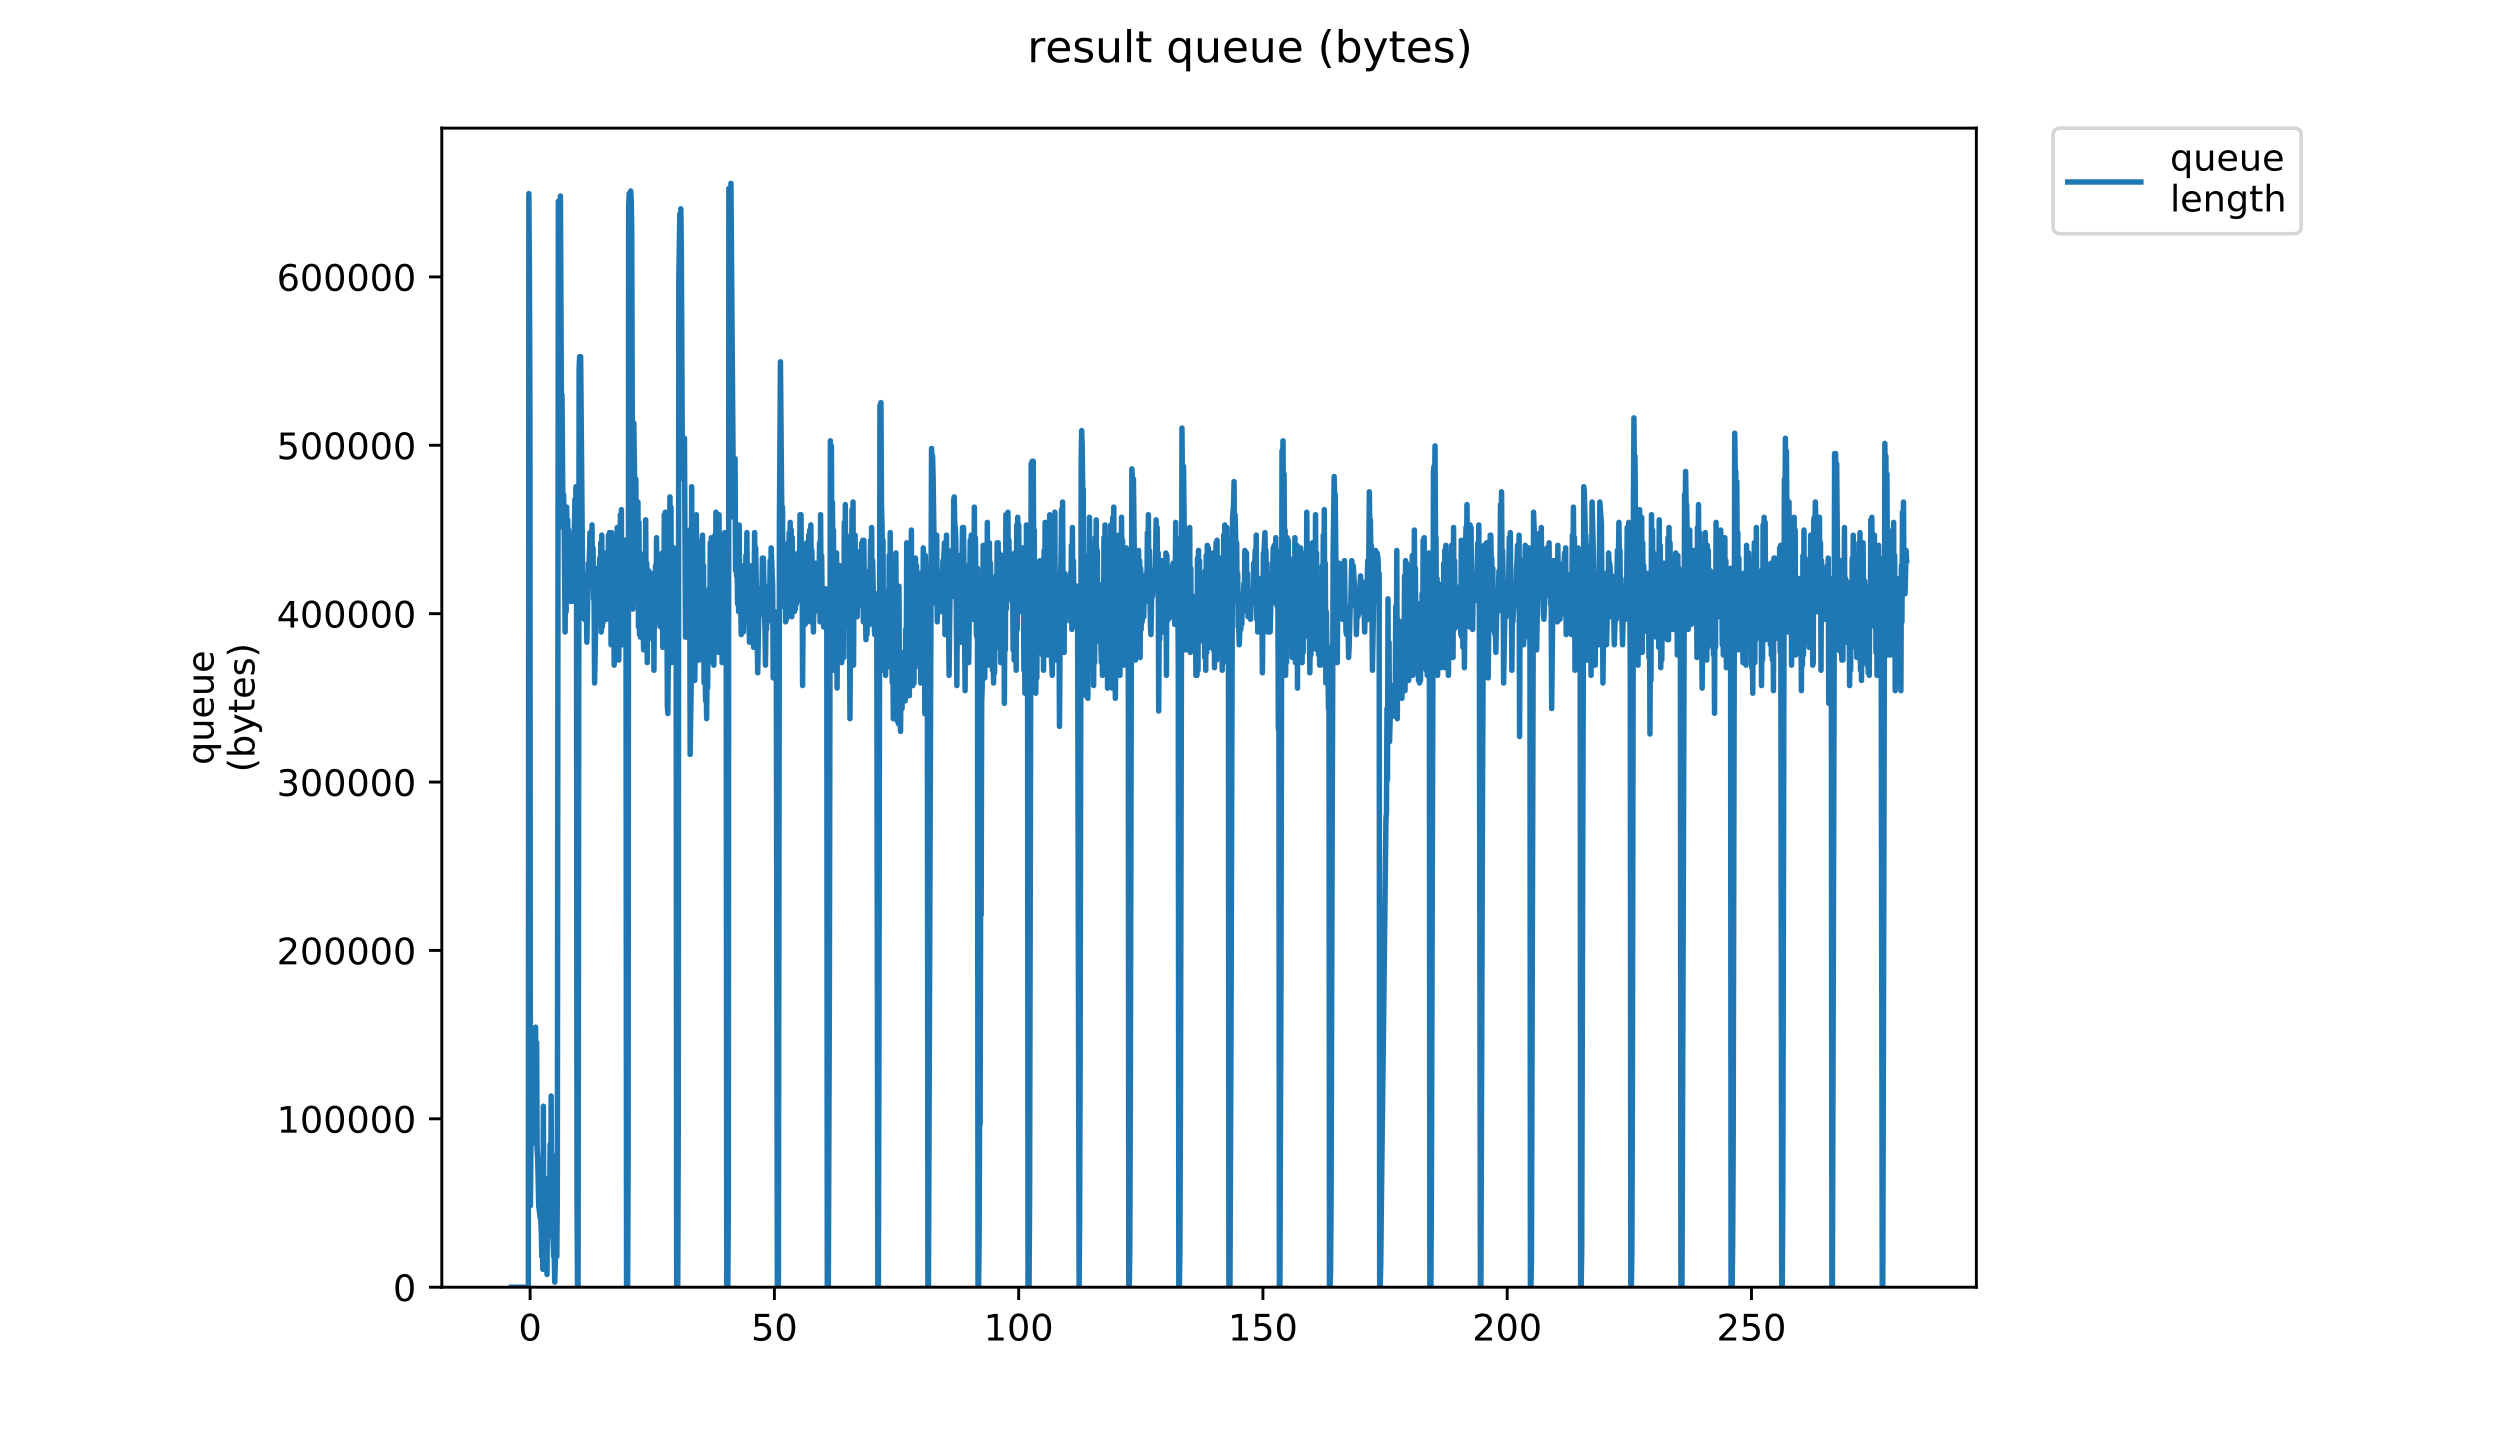<?xml version="1.0" encoding="utf-8" standalone="no"?>
<!DOCTYPE svg PUBLIC "-//W3C//DTD SVG 1.1//EN"
  "http://www.w3.org/Graphics/SVG/1.1/DTD/svg11.dtd">
<!-- Created with matplotlib (https://matplotlib.org/) -->
<svg height="396pt" version="1.1" viewBox="0 0 684 396" width="684pt" xmlns="http://www.w3.org/2000/svg" xmlns:xlink="http://www.w3.org/1999/xlink">
 <defs>
  <style type="text/css">
*{stroke-linecap:butt;stroke-linejoin:round;}
  </style>
 </defs>
 <g id="figure_1">
  <g id="patch_1">
   <path d="M 0 396 
L 684 396 
L 684 0 
L 0 0 
z
" style="fill:#ffffff;"/>
  </g>
  <g id="axes_1">
   <g id="patch_2">
    <path d="M 120.879 352.174 
L 540.734 352.174 
L 540.734 35.062 
L 120.879 35.062 
z
" style="fill:#ffffff;"/>
   </g>
   <g id="matplotlib.axis_1">
    <g id="xtick_1">
     <g id="line2d_1">
      <defs>
       <path d="M 0 0 
L 0 3.5 
" id="md9552c9087" style="stroke:#000000;stroke-width:0.8;"/>
      </defs>
      <g>
       <use style="stroke:#000000;stroke-width:0.8;" x="145.04" xlink:href="#md9552c9087" y="352.174"/>
      </g>
     </g>
     <g id="text_1">
      <!-- 0 -->
      <defs>
       <path d="M 31.781 66.406 
Q 24.172 66.406 20.328 58.906 
Q 16.5 51.422 16.5 36.375 
Q 16.5 21.391 20.328 13.891 
Q 24.172 6.391 31.781 6.391 
Q 39.453 6.391 43.281 13.891 
Q 47.125 21.391 47.125 36.375 
Q 47.125 51.422 43.281 58.906 
Q 39.453 66.406 31.781 66.406 
z
M 31.781 74.219 
Q 44.047 74.219 50.516 64.516 
Q 56.984 54.828 56.984 36.375 
Q 56.984 17.969 50.516 8.266 
Q 44.047 -1.422 31.781 -1.422 
Q 19.531 -1.422 13.062 8.266 
Q 6.594 17.969 6.594 36.375 
Q 6.594 54.828 13.062 64.516 
Q 19.531 74.219 31.781 74.219 
z
" id="DejaVuSans-48"/>
      </defs>
      <g transform="translate(141.858 366.773)scale(0.1 -0.1)">
       <use xlink:href="#DejaVuSans-48"/>
      </g>
     </g>
    </g>
    <g id="xtick_2">
     <g id="line2d_2">
      <g>
       <use style="stroke:#000000;stroke-width:0.8;" x="211.872" xlink:href="#md9552c9087" y="352.174"/>
      </g>
     </g>
     <g id="text_2">
      <!-- 50 -->
      <defs>
       <path d="M 10.797 72.906 
L 49.516 72.906 
L 49.516 64.594 
L 19.828 64.594 
L 19.828 46.734 
Q 21.969 47.469 24.109 47.828 
Q 26.266 48.188 28.422 48.188 
Q 40.625 48.188 47.75 41.5 
Q 54.891 34.812 54.891 23.391 
Q 54.891 11.625 47.562 5.094 
Q 40.234 -1.422 26.906 -1.422 
Q 22.312 -1.422 17.547 -0.641 
Q 12.797 0.141 7.719 1.703 
L 7.719 11.625 
Q 12.109 9.234 16.797 8.062 
Q 21.484 6.891 26.703 6.891 
Q 35.156 6.891 40.078 11.328 
Q 45.016 15.766 45.016 23.391 
Q 45.016 31 40.078 35.438 
Q 35.156 39.891 26.703 39.891 
Q 22.75 39.891 18.812 39.016 
Q 14.891 38.141 10.797 36.281 
z
" id="DejaVuSans-53"/>
      </defs>
      <g transform="translate(205.51 366.773)scale(0.1 -0.1)">
       <use xlink:href="#DejaVuSans-53"/>
       <use x="63.623" xlink:href="#DejaVuSans-48"/>
      </g>
     </g>
    </g>
    <g id="xtick_3">
     <g id="line2d_3">
      <g>
       <use style="stroke:#000000;stroke-width:0.8;" x="278.705" xlink:href="#md9552c9087" y="352.174"/>
      </g>
     </g>
     <g id="text_3">
      <!-- 100 -->
      <defs>
       <path d="M 12.406 8.297 
L 28.516 8.297 
L 28.516 63.922 
L 10.984 60.406 
L 10.984 69.391 
L 28.422 72.906 
L 38.281 72.906 
L 38.281 8.297 
L 54.391 8.297 
L 54.391 0 
L 12.406 0 
z
" id="DejaVuSans-49"/>
      </defs>
      <g transform="translate(269.161 366.773)scale(0.1 -0.1)">
       <use xlink:href="#DejaVuSans-49"/>
       <use x="63.623" xlink:href="#DejaVuSans-48"/>
       <use x="127.246" xlink:href="#DejaVuSans-48"/>
      </g>
     </g>
    </g>
    <g id="xtick_4">
     <g id="line2d_4">
      <g>
       <use style="stroke:#000000;stroke-width:0.8;" x="345.537" xlink:href="#md9552c9087" y="352.174"/>
      </g>
     </g>
     <g id="text_4">
      <!-- 150 -->
      <g transform="translate(335.994 366.773)scale(0.1 -0.1)">
       <use xlink:href="#DejaVuSans-49"/>
       <use x="63.623" xlink:href="#DejaVuSans-53"/>
       <use x="127.246" xlink:href="#DejaVuSans-48"/>
      </g>
     </g>
    </g>
    <g id="xtick_5">
     <g id="line2d_5">
      <g>
       <use style="stroke:#000000;stroke-width:0.8;" x="412.37" xlink:href="#md9552c9087" y="352.174"/>
      </g>
     </g>
     <g id="text_5">
      <!-- 200 -->
      <defs>
       <path d="M 19.188 8.297 
L 53.609 8.297 
L 53.609 0 
L 7.328 0 
L 7.328 8.297 
Q 12.938 14.109 22.625 23.891 
Q 32.328 33.688 34.812 36.531 
Q 39.547 41.844 41.422 45.531 
Q 43.312 49.219 43.312 52.781 
Q 43.312 58.594 39.234 62.25 
Q 35.156 65.922 28.609 65.922 
Q 23.969 65.922 18.812 64.312 
Q 13.672 62.703 7.812 59.422 
L 7.812 69.391 
Q 13.766 71.781 18.938 73 
Q 24.125 74.219 28.422 74.219 
Q 39.75 74.219 46.484 68.547 
Q 53.219 62.891 53.219 53.422 
Q 53.219 48.922 51.531 44.891 
Q 49.859 40.875 45.406 35.406 
Q 44.188 33.984 37.641 27.219 
Q 31.109 20.453 19.188 8.297 
z
" id="DejaVuSans-50"/>
      </defs>
      <g transform="translate(402.826 366.773)scale(0.1 -0.1)">
       <use xlink:href="#DejaVuSans-50"/>
       <use x="63.623" xlink:href="#DejaVuSans-48"/>
       <use x="127.246" xlink:href="#DejaVuSans-48"/>
      </g>
     </g>
    </g>
    <g id="xtick_6">
     <g id="line2d_6">
      <g>
       <use style="stroke:#000000;stroke-width:0.8;" x="479.203" xlink:href="#md9552c9087" y="352.174"/>
      </g>
     </g>
     <g id="text_6">
      <!-- 250 -->
      <g transform="translate(469.659 366.773)scale(0.1 -0.1)">
       <use xlink:href="#DejaVuSans-50"/>
       <use x="63.623" xlink:href="#DejaVuSans-53"/>
       <use x="127.246" xlink:href="#DejaVuSans-48"/>
      </g>
     </g>
    </g>
   </g>
   <g id="matplotlib.axis_2">
    <g id="ytick_1">
     <g id="line2d_7">
      <defs>
       <path d="M 0 0 
L -3.5 0 
" id="m36869dc6de" style="stroke:#000000;stroke-width:0.8;"/>
      </defs>
      <g>
       <use style="stroke:#000000;stroke-width:0.8;" x="120.879" xlink:href="#m36869dc6de" y="352.174"/>
      </g>
     </g>
     <g id="text_7">
      <!-- 0 -->
      <g transform="translate(107.516 355.973)scale(0.1 -0.1)">
       <use xlink:href="#DejaVuSans-48"/>
      </g>
     </g>
    </g>
    <g id="ytick_2">
     <g id="line2d_8">
      <g>
       <use style="stroke:#000000;stroke-width:0.8;" x="120.879" xlink:href="#m36869dc6de" y="306.105"/>
      </g>
     </g>
     <g id="text_8">
      <!-- 100000 -->
      <g transform="translate(75.704 309.904)scale(0.1 -0.1)">
       <use xlink:href="#DejaVuSans-49"/>
       <use x="63.623" xlink:href="#DejaVuSans-48"/>
       <use x="127.246" xlink:href="#DejaVuSans-48"/>
       <use x="190.869" xlink:href="#DejaVuSans-48"/>
       <use x="254.492" xlink:href="#DejaVuSans-48"/>
       <use x="318.115" xlink:href="#DejaVuSans-48"/>
      </g>
     </g>
    </g>
    <g id="ytick_3">
     <g id="line2d_9">
      <g>
       <use style="stroke:#000000;stroke-width:0.8;" x="120.879" xlink:href="#m36869dc6de" y="260.036"/>
      </g>
     </g>
     <g id="text_9">
      <!-- 200000 -->
      <g transform="translate(75.704 263.835)scale(0.1 -0.1)">
       <use xlink:href="#DejaVuSans-50"/>
       <use x="63.623" xlink:href="#DejaVuSans-48"/>
       <use x="127.246" xlink:href="#DejaVuSans-48"/>
       <use x="190.869" xlink:href="#DejaVuSans-48"/>
       <use x="254.492" xlink:href="#DejaVuSans-48"/>
       <use x="318.115" xlink:href="#DejaVuSans-48"/>
      </g>
     </g>
    </g>
    <g id="ytick_4">
     <g id="line2d_10">
      <g>
       <use style="stroke:#000000;stroke-width:0.8;" x="120.879" xlink:href="#m36869dc6de" y="213.967"/>
      </g>
     </g>
     <g id="text_10">
      <!-- 300000 -->
      <defs>
       <path d="M 40.578 39.312 
Q 47.656 37.797 51.625 33 
Q 55.609 28.219 55.609 21.188 
Q 55.609 10.406 48.188 4.484 
Q 40.766 -1.422 27.094 -1.422 
Q 22.516 -1.422 17.656 -0.516 
Q 12.797 0.391 7.625 2.203 
L 7.625 11.719 
Q 11.719 9.328 16.594 8.109 
Q 21.484 6.891 26.812 6.891 
Q 36.078 6.891 40.938 10.547 
Q 45.797 14.203 45.797 21.188 
Q 45.797 27.641 41.281 31.266 
Q 36.766 34.906 28.719 34.906 
L 20.219 34.906 
L 20.219 43.016 
L 29.109 43.016 
Q 36.375 43.016 40.234 45.922 
Q 44.094 48.828 44.094 54.297 
Q 44.094 59.906 40.109 62.906 
Q 36.141 65.922 28.719 65.922 
Q 24.656 65.922 20.016 65.031 
Q 15.375 64.156 9.812 62.312 
L 9.812 71.094 
Q 15.438 72.656 20.344 73.438 
Q 25.25 74.219 29.594 74.219 
Q 40.828 74.219 47.359 69.109 
Q 53.906 64.016 53.906 55.328 
Q 53.906 49.266 50.438 45.094 
Q 46.969 40.922 40.578 39.312 
z
" id="DejaVuSans-51"/>
      </defs>
      <g transform="translate(75.704 217.766)scale(0.1 -0.1)">
       <use xlink:href="#DejaVuSans-51"/>
       <use x="63.623" xlink:href="#DejaVuSans-48"/>
       <use x="127.246" xlink:href="#DejaVuSans-48"/>
       <use x="190.869" xlink:href="#DejaVuSans-48"/>
       <use x="254.492" xlink:href="#DejaVuSans-48"/>
       <use x="318.115" xlink:href="#DejaVuSans-48"/>
      </g>
     </g>
    </g>
    <g id="ytick_5">
     <g id="line2d_11">
      <g>
       <use style="stroke:#000000;stroke-width:0.8;" x="120.879" xlink:href="#m36869dc6de" y="167.898"/>
      </g>
     </g>
     <g id="text_11">
      <!-- 400000 -->
      <defs>
       <path d="M 37.797 64.312 
L 12.891 25.391 
L 37.797 25.391 
z
M 35.203 72.906 
L 47.609 72.906 
L 47.609 25.391 
L 58.016 25.391 
L 58.016 17.188 
L 47.609 17.188 
L 47.609 0 
L 37.797 0 
L 37.797 17.188 
L 4.891 17.188 
L 4.891 26.703 
z
" id="DejaVuSans-52"/>
      </defs>
      <g transform="translate(75.704 171.697)scale(0.1 -0.1)">
       <use xlink:href="#DejaVuSans-52"/>
       <use x="63.623" xlink:href="#DejaVuSans-48"/>
       <use x="127.246" xlink:href="#DejaVuSans-48"/>
       <use x="190.869" xlink:href="#DejaVuSans-48"/>
       <use x="254.492" xlink:href="#DejaVuSans-48"/>
       <use x="318.115" xlink:href="#DejaVuSans-48"/>
      </g>
     </g>
    </g>
    <g id="ytick_6">
     <g id="line2d_12">
      <g>
       <use style="stroke:#000000;stroke-width:0.8;" x="120.879" xlink:href="#m36869dc6de" y="121.829"/>
      </g>
     </g>
     <g id="text_12">
      <!-- 500000 -->
      <g transform="translate(75.704 125.628)scale(0.1 -0.1)">
       <use xlink:href="#DejaVuSans-53"/>
       <use x="63.623" xlink:href="#DejaVuSans-48"/>
       <use x="127.246" xlink:href="#DejaVuSans-48"/>
       <use x="190.869" xlink:href="#DejaVuSans-48"/>
       <use x="254.492" xlink:href="#DejaVuSans-48"/>
       <use x="318.115" xlink:href="#DejaVuSans-48"/>
      </g>
     </g>
    </g>
    <g id="ytick_7">
     <g id="line2d_13">
      <g>
       <use style="stroke:#000000;stroke-width:0.8;" x="120.879" xlink:href="#m36869dc6de" y="75.76"/>
      </g>
     </g>
     <g id="text_13">
      <!-- 600000 -->
      <defs>
       <path d="M 33.016 40.375 
Q 26.375 40.375 22.484 35.828 
Q 18.609 31.297 18.609 23.391 
Q 18.609 15.531 22.484 10.953 
Q 26.375 6.391 33.016 6.391 
Q 39.656 6.391 43.531 10.953 
Q 47.406 15.531 47.406 23.391 
Q 47.406 31.297 43.531 35.828 
Q 39.656 40.375 33.016 40.375 
z
M 52.594 71.297 
L 52.594 62.312 
Q 48.875 64.062 45.094 64.984 
Q 41.312 65.922 37.594 65.922 
Q 27.828 65.922 22.672 59.328 
Q 17.531 52.734 16.797 39.406 
Q 19.672 43.656 24.016 45.922 
Q 28.375 48.188 33.594 48.188 
Q 44.578 48.188 50.953 41.516 
Q 57.328 34.859 57.328 23.391 
Q 57.328 12.156 50.688 5.359 
Q 44.047 -1.422 33.016 -1.422 
Q 20.359 -1.422 13.672 8.266 
Q 6.984 17.969 6.984 36.375 
Q 6.984 53.656 15.188 63.938 
Q 23.391 74.219 37.203 74.219 
Q 40.922 74.219 44.703 73.484 
Q 48.484 72.75 52.594 71.297 
z
" id="DejaVuSans-54"/>
      </defs>
      <g transform="translate(75.704 79.559)scale(0.1 -0.1)">
       <use xlink:href="#DejaVuSans-54"/>
       <use x="63.623" xlink:href="#DejaVuSans-48"/>
       <use x="127.246" xlink:href="#DejaVuSans-48"/>
       <use x="190.869" xlink:href="#DejaVuSans-48"/>
       <use x="254.492" xlink:href="#DejaVuSans-48"/>
       <use x="318.115" xlink:href="#DejaVuSans-48"/>
      </g>
     </g>
    </g>
    <g id="text_14">
     <!-- queue -->
     <defs>
      <path d="M 14.797 27.297 
Q 14.797 17.391 18.875 11.75 
Q 22.953 6.109 30.078 6.109 
Q 37.203 6.109 41.297 11.75 
Q 45.406 17.391 45.406 27.297 
Q 45.406 37.203 41.297 42.844 
Q 37.203 48.484 30.078 48.484 
Q 22.953 48.484 18.875 42.844 
Q 14.797 37.203 14.797 27.297 
z
M 45.406 8.203 
Q 42.578 3.328 38.25 0.953 
Q 33.938 -1.422 27.875 -1.422 
Q 17.969 -1.422 11.734 6.484 
Q 5.516 14.406 5.516 27.297 
Q 5.516 40.188 11.734 48.094 
Q 17.969 56 27.875 56 
Q 33.938 56 38.25 53.625 
Q 42.578 51.266 45.406 46.391 
L 45.406 54.688 
L 54.391 54.688 
L 54.391 -20.797 
L 45.406 -20.797 
z
" id="DejaVuSans-113"/>
      <path d="M 8.5 21.578 
L 8.5 54.688 
L 17.484 54.688 
L 17.484 21.922 
Q 17.484 14.156 20.5 10.266 
Q 23.531 6.391 29.594 6.391 
Q 36.859 6.391 41.078 11.031 
Q 45.312 15.672 45.312 23.688 
L 45.312 54.688 
L 54.297 54.688 
L 54.297 0 
L 45.312 0 
L 45.312 8.406 
Q 42.047 3.422 37.719 1 
Q 33.406 -1.422 27.688 -1.422 
Q 18.266 -1.422 13.375 4.438 
Q 8.5 10.297 8.5 21.578 
z
M 31.109 56 
z
" id="DejaVuSans-117"/>
      <path d="M 56.203 29.594 
L 56.203 25.203 
L 14.891 25.203 
Q 15.484 15.922 20.484 11.062 
Q 25.484 6.203 34.422 6.203 
Q 39.594 6.203 44.453 7.469 
Q 49.312 8.734 54.109 11.281 
L 54.109 2.781 
Q 49.266 0.734 44.188 -0.344 
Q 39.109 -1.422 33.891 -1.422 
Q 20.797 -1.422 13.156 6.188 
Q 5.516 13.812 5.516 26.812 
Q 5.516 40.234 12.766 48.109 
Q 20.016 56 32.328 56 
Q 43.359 56 49.781 48.891 
Q 56.203 41.797 56.203 29.594 
z
M 47.219 32.234 
Q 47.125 39.594 43.094 43.984 
Q 39.062 48.391 32.422 48.391 
Q 24.906 48.391 20.391 44.141 
Q 15.875 39.891 15.188 32.172 
z
" id="DejaVuSans-101"/>
     </defs>
     <g transform="translate(58.426 209.283)rotate(-90)scale(0.1 -0.1)">
      <use xlink:href="#DejaVuSans-113"/>
      <use x="63.477" xlink:href="#DejaVuSans-117"/>
      <use x="126.855" xlink:href="#DejaVuSans-101"/>
      <use x="188.379" xlink:href="#DejaVuSans-117"/>
      <use x="251.758" xlink:href="#DejaVuSans-101"/>
     </g>
     <!-- (bytes) -->
     <defs>
      <path d="M 31 75.875 
Q 24.469 64.656 21.281 53.656 
Q 18.109 42.672 18.109 31.391 
Q 18.109 20.125 21.312 9.062 
Q 24.516 -2 31 -13.188 
L 23.188 -13.188 
Q 15.875 -1.703 12.234 9.375 
Q 8.594 20.453 8.594 31.391 
Q 8.594 42.281 12.203 53.312 
Q 15.828 64.359 23.188 75.875 
z
" id="DejaVuSans-40"/>
      <path d="M 48.688 27.297 
Q 48.688 37.203 44.609 42.844 
Q 40.531 48.484 33.406 48.484 
Q 26.266 48.484 22.188 42.844 
Q 18.109 37.203 18.109 27.297 
Q 18.109 17.391 22.188 11.75 
Q 26.266 6.109 33.406 6.109 
Q 40.531 6.109 44.609 11.75 
Q 48.688 17.391 48.688 27.297 
z
M 18.109 46.391 
Q 20.953 51.266 25.266 53.625 
Q 29.594 56 35.594 56 
Q 45.562 56 51.781 48.094 
Q 58.016 40.188 58.016 27.297 
Q 58.016 14.406 51.781 6.484 
Q 45.562 -1.422 35.594 -1.422 
Q 29.594 -1.422 25.266 0.953 
Q 20.953 3.328 18.109 8.203 
L 18.109 0 
L 9.078 0 
L 9.078 75.984 
L 18.109 75.984 
z
" id="DejaVuSans-98"/>
      <path d="M 32.172 -5.078 
Q 28.375 -14.844 24.75 -17.812 
Q 21.141 -20.797 15.094 -20.797 
L 7.906 -20.797 
L 7.906 -13.281 
L 13.188 -13.281 
Q 16.891 -13.281 18.938 -11.516 
Q 21 -9.766 23.484 -3.219 
L 25.094 0.875 
L 2.984 54.688 
L 12.5 54.688 
L 29.594 11.922 
L 46.688 54.688 
L 56.203 54.688 
z
" id="DejaVuSans-121"/>
      <path d="M 18.312 70.219 
L 18.312 54.688 
L 36.812 54.688 
L 36.812 47.703 
L 18.312 47.703 
L 18.312 18.016 
Q 18.312 11.328 20.141 9.422 
Q 21.969 7.516 27.594 7.516 
L 36.812 7.516 
L 36.812 0 
L 27.594 0 
Q 17.188 0 13.234 3.875 
Q 9.281 7.766 9.281 18.016 
L 9.281 47.703 
L 2.688 47.703 
L 2.688 54.688 
L 9.281 54.688 
L 9.281 70.219 
z
" id="DejaVuSans-116"/>
      <path d="M 44.281 53.078 
L 44.281 44.578 
Q 40.484 46.531 36.375 47.5 
Q 32.281 48.484 27.875 48.484 
Q 21.188 48.484 17.844 46.438 
Q 14.5 44.391 14.5 40.281 
Q 14.5 37.156 16.891 35.375 
Q 19.281 33.594 26.516 31.984 
L 29.594 31.297 
Q 39.156 29.25 43.188 25.516 
Q 47.219 21.781 47.219 15.094 
Q 47.219 7.469 41.188 3.016 
Q 35.156 -1.422 24.609 -1.422 
Q 20.219 -1.422 15.453 -0.562 
Q 10.688 0.297 5.422 2 
L 5.422 11.281 
Q 10.406 8.688 15.234 7.391 
Q 20.062 6.109 24.812 6.109 
Q 31.156 6.109 34.562 8.281 
Q 37.984 10.453 37.984 14.406 
Q 37.984 18.062 35.516 20.016 
Q 33.062 21.969 24.703 23.781 
L 21.578 24.516 
Q 13.234 26.266 9.516 29.906 
Q 5.812 33.547 5.812 39.891 
Q 5.812 47.609 11.281 51.797 
Q 16.75 56 26.812 56 
Q 31.781 56 36.172 55.266 
Q 40.578 54.547 44.281 53.078 
z
" id="DejaVuSans-115"/>
      <path d="M 8.016 75.875 
L 15.828 75.875 
Q 23.141 64.359 26.781 53.312 
Q 30.422 42.281 30.422 31.391 
Q 30.422 20.453 26.781 9.375 
Q 23.141 -1.703 15.828 -13.188 
L 8.016 -13.188 
Q 14.5 -2 17.703 9.062 
Q 20.906 20.125 20.906 31.391 
Q 20.906 42.672 17.703 53.656 
Q 14.5 64.656 8.016 75.875 
z
" id="DejaVuSans-41"/>
     </defs>
     <g transform="translate(69.624 211.295)rotate(-90)scale(0.1 -0.1)">
      <use xlink:href="#DejaVuSans-40"/>
      <use x="39.014" xlink:href="#DejaVuSans-98"/>
      <use x="102.49" xlink:href="#DejaVuSans-121"/>
      <use x="161.67" xlink:href="#DejaVuSans-116"/>
      <use x="200.879" xlink:href="#DejaVuSans-101"/>
      <use x="262.402" xlink:href="#DejaVuSans-115"/>
      <use x="314.502" xlink:href="#DejaVuSans-41"/>
     </g>
    </g>
   </g>
   <g id="line2d_14">
    <path clip-path="url(#pef587df897)" d="M 139.963 352.174 
L 144.555 352.174 
L 144.696 52.953 
L 144.838 73.18 
L 144.983 110.844 
L 145.124 329.855 
L 145.406 295.678 
L 145.547 297.77 
L 145.688 295.678 
L 145.829 297.073 
L 146.114 301.258 
L 146.256 294.98 
L 146.397 312.418 
L 146.537 281.031 
L 146.679 313.115 
L 146.821 285.216 
L 146.964 314.51 
L 147.106 316.602 
L 147.39 329.855 
L 147.814 333.342 
L 147.955 333.342 
L 148.097 336.829 
L 148.238 343.804 
L 148.38 334.737 
L 148.523 347.292 
L 148.666 302.653 
L 148.808 343.107 
L 148.95 322.88 
L 149.092 343.107 
L 149.234 343.804 
L 149.375 346.594 
L 149.517 344.502 
L 149.659 348.687 
L 149.8 327.065 
L 149.945 322.88 
L 150.088 322.88 
L 150.229 322.182 
L 150.37 329.157 
L 150.511 313.115 
L 150.652 336.829 
L 150.793 299.863 
L 150.933 338.224 
L 151.075 315.905 
L 151.216 336.829 
L 151.498 343.804 
L 151.639 343.107 
L 151.78 350.779 
L 152.062 340.317 
L 152.204 341.014 
L 152.345 343.804 
L 152.486 326.367 
L 152.768 55.045 
L 153.051 71.785 
L 153.333 53.65 
L 153.617 114.332 
L 153.76 108.054 
L 154.046 144.324 
L 154.19 135.256 
L 154.333 140.832 
L 154.617 172.92 
L 154.758 151.996 
L 154.898 167.341 
L 155.039 138.744 
L 155.18 160.366 
L 155.323 142.231 
L 155.466 154.786 
L 155.607 145.021 
L 155.748 161.063 
L 155.889 154.786 
L 156.03 158.273 
L 156.171 164.551 
L 156.313 146.416 
L 156.453 164.551 
L 156.595 156.181 
L 156.736 161.063 
L 156.877 150.601 
L 157.018 152.693 
L 157.3 136.651 
L 157.44 142.929 
L 157.58 133.164 
L 157.721 142.929 
L 157.862 327.065 
L 158.011 352.174 
L 158.16 352.174 
L 158.442 101.079 
L 158.582 97.592 
L 158.865 97.592 
L 159.43 161.761 
L 159.571 156.878 
L 159.855 169.433 
L 160.137 163.853 
L 160.278 166.643 
L 160.42 164.551 
L 160.562 175.71 
L 160.985 154.088 
L 161.126 157.576 
L 161.408 145.719 
L 161.548 155.483 
L 161.689 155.483 
L 161.83 158.273 
L 161.972 143.626 
L 162.113 160.366 
L 162.255 149.903 
L 162.396 163.853 
L 162.537 163.156 
L 162.679 186.87 
L 163.243 156.878 
L 163.383 163.853 
L 163.524 155.483 
L 163.665 156.181 
L 163.806 159.668 
L 163.946 157.576 
L 164.087 152.693 
L 164.228 163.156 
L 164.368 148.508 
L 164.509 172.92 
L 164.651 146.416 
L 164.792 171.525 
L 164.933 166.643 
L 165.074 170.131 
L 165.214 152.693 
L 165.355 158.273 
L 165.635 151.298 
L 165.776 156.181 
L 165.918 169.433 
L 166.201 161.063 
L 166.342 158.971 
L 166.483 146.416 
L 166.623 160.366 
L 166.764 145.719 
L 166.904 165.946 
L 167.045 150.601 
L 167.186 176.408 
L 167.328 145.719 
L 167.47 170.131 
L 167.611 150.601 
L 167.752 168.736 
L 167.893 156.878 
L 168.033 181.988 
L 168.315 172.92 
L 168.599 149.903 
L 168.74 152.693 
L 168.881 144.324 
L 169.162 176.408 
L 169.303 180.593 
L 169.444 154.786 
L 169.585 172.223 
L 169.726 140.832 
L 169.868 165.946 
L 170.01 139.441 
L 170.151 168.736 
L 170.292 168.038 
L 170.433 176.408 
L 170.575 154.088 
L 170.716 154.786 
L 170.856 156.878 
L 170.997 147.811 
L 171.138 154.786 
L 171.28 172.223 
L 171.424 352.174 
L 171.719 352.174 
L 171.86 315.207 
L 172.001 56.44 
L 172.142 52.953 
L 172.284 84.34 
L 172.565 52.256 
L 172.706 55.045 
L 172.847 63.415 
L 173.129 166.643 
L 173.411 115.727 
L 173.692 136.651 
L 173.833 140.832 
L 173.975 131.071 
L 174.117 162.458 
L 174.258 138.744 
L 174.401 164.551 
L 174.542 137.349 
L 174.683 171.525 
L 174.823 142.929 
L 174.964 173.618 
L 175.106 153.391 
L 175.246 174.315 
L 175.389 167.341 
L 175.53 171.525 
L 175.814 163.156 
L 176.096 177.803 
L 176.237 175.013 
L 176.378 151.298 
L 176.52 171.525 
L 176.661 142.231 
L 176.802 171.525 
L 176.944 154.088 
L 177.086 181.29 
L 177.226 158.971 
L 177.368 171.525 
L 177.509 156.181 
L 177.651 170.828 
L 177.792 160.366 
L 177.934 159.668 
L 178.075 167.341 
L 178.215 163.156 
L 178.356 170.131 
L 178.497 158.273 
L 178.639 175.013 
L 178.779 156.878 
L 178.919 183.383 
L 179.06 157.576 
L 179.201 171.525 
L 179.343 154.786 
L 179.485 169.433 
L 179.628 147.114 
L 179.769 165.946 
L 179.909 158.273 
L 180.19 165.946 
L 180.331 165.946 
L 180.472 168.038 
L 180.615 165.248 
L 180.757 171.525 
L 180.898 158.971 
L 181.038 171.525 
L 181.179 151.298 
L 181.321 177.105 
L 181.462 166.643 
L 181.602 175.71 
L 181.743 140.832 
L 181.884 161.761 
L 182.026 140.139 
L 182.168 161.063 
L 182.309 154.088 
L 182.451 163.853 
L 182.591 193.148 
L 182.732 195.24 
L 183.013 156.181 
L 183.154 154.786 
L 183.298 135.954 
L 183.439 160.366 
L 183.58 138.744 
L 183.721 181.29 
L 183.862 155.483 
L 184.003 179.895 
L 184.144 149.903 
L 184.284 179.895 
L 184.426 149.903 
L 184.566 175.013 
L 184.709 159.668 
L 184.85 163.156 
L 184.991 163.853 
L 185.136 352.174 
L 185.432 352.174 
L 185.573 308.93 
L 185.714 76.674 
L 185.996 58.533 
L 186.137 89.92 
L 186.277 57.138 
L 186.418 68.995 
L 186.703 129.676 
L 186.844 129.676 
L 186.985 131.071 
L 187.127 131.071 
L 187.267 119.912 
L 187.551 174.315 
L 187.693 167.341 
L 187.834 174.315 
L 187.974 154.786 
L 188.115 159.668 
L 188.255 156.798 
L 188.396 156.878 
L 188.537 169.433 
L 188.679 145.021 
L 188.819 206.404 
L 189.101 187.568 
L 189.241 133.164 
L 189.382 166.643 
L 189.522 140.832 
L 189.663 156.181 
L 189.805 148.508 
L 190.087 186.173 
L 190.228 177.105 
L 190.511 140.832 
L 190.653 161.063 
L 190.794 147.811 
L 190.935 174.315 
L 191.076 168.038 
L 191.217 180.593 
L 191.359 165.946 
L 191.5 177.105 
L 191.642 151.298 
L 191.785 177.105 
L 191.927 151.996 
L 192.067 175.71 
L 192.208 146.416 
L 192.348 178.5 
L 192.49 154.786 
L 192.631 186.87 
L 192.772 176.408 
L 193.054 191.753 
L 193.195 184.778 
L 193.335 196.635 
L 193.476 179.895 
L 193.616 188.265 
L 193.757 165.248 
L 193.897 181.29 
L 194.04 161.063 
L 194.18 180.593 
L 194.321 148.508 
L 194.462 175.013 
L 194.603 147.114 
L 194.744 171.525 
L 194.886 158.273 
L 195.027 170.131 
L 195.168 166.643 
L 195.31 181.988 
L 195.593 146.416 
L 195.733 164.551 
L 195.874 140.139 
L 196.014 165.248 
L 196.155 150.601 
L 196.296 173.618 
L 196.577 178.5 
L 196.718 140.832 
L 196.858 163.156 
L 196.999 149.206 
L 197.141 158.971 
L 197.282 159.668 
L 197.423 155.483 
L 197.565 181.29 
L 197.989 146.416 
L 198.129 163.853 
L 198.27 145.719 
L 198.552 176.408 
L 198.692 172.92 
L 198.837 352.174 
L 199.133 352.174 
L 199.274 328.46 
L 199.416 51.558 
L 199.56 85.037 
L 199.7 57.835 
L 199.841 82.247 
L 199.982 50.163 
L 200.687 141.534 
L 200.828 125.491 
L 200.969 135.256 
L 201.109 125.491 
L 201.25 156.181 
L 201.391 146.416 
L 201.532 157.576 
L 201.673 155.483 
L 201.814 165.248 
L 201.955 146.416 
L 202.096 167.341 
L 202.237 143.626 
L 202.378 162.458 
L 202.519 157.576 
L 202.801 173.618 
L 202.942 170.131 
L 203.083 171.525 
L 203.224 161.761 
L 203.366 172.92 
L 203.507 154.786 
L 203.648 165.248 
L 203.789 154.786 
L 203.93 166.643 
L 204.072 151.996 
L 204.213 159.668 
L 204.354 145.719 
L 204.495 165.946 
L 204.636 156.878 
L 204.918 170.828 
L 205.059 175.71 
L 205.201 170.828 
L 205.341 159.668 
L 205.482 166.643 
L 205.623 154.786 
L 205.905 165.248 
L 206.046 155.483 
L 206.186 177.105 
L 206.469 145.719 
L 206.61 158.971 
L 206.751 149.903 
L 207.314 184.08 
L 207.596 167.341 
L 207.737 161.063 
L 207.878 163.853 
L 208.019 161.761 
L 208.159 168.038 
L 208.443 163.853 
L 208.584 152.693 
L 208.725 154.088 
L 208.866 152.693 
L 209.152 168.038 
L 209.293 172.223 
L 209.434 181.988 
L 209.575 169.433 
L 209.715 172.223 
L 209.856 168.038 
L 209.997 170.131 
L 210.139 160.366 
L 210.279 164.551 
L 210.42 163.853 
L 210.56 169.433 
L 210.701 153.391 
L 210.841 163.156 
L 210.982 149.903 
L 211.405 160.366 
L 211.546 185.475 
L 211.687 171.525 
L 211.828 171.525 
L 211.969 167.341 
L 212.111 169.433 
L 212.251 169.433 
L 212.392 173.618 
L 212.676 352.174 
L 212.968 352.174 
L 213.249 142.929 
L 213.529 98.987 
L 213.951 147.114 
L 214.092 138.744 
L 214.233 165.946 
L 214.373 154.786 
L 214.654 160.366 
L 214.796 157.576 
L 214.936 170.131 
L 215.076 157.576 
L 215.217 169.433 
L 215.499 165.946 
L 215.64 148.508 
L 215.781 158.273 
L 215.921 145.719 
L 216.062 154.088 
L 216.202 142.929 
L 216.343 166.643 
L 216.485 145.021 
L 216.626 168.736 
L 216.767 147.114 
L 216.908 167.341 
L 217.048 155.483 
L 217.33 167.341 
L 217.471 159.668 
L 217.611 166.643 
L 217.752 154.088 
L 217.893 165.248 
L 218.035 152.693 
L 218.176 161.761 
L 218.317 151.298 
L 218.458 158.971 
L 218.599 154.786 
L 218.74 156.181 
L 218.881 140.832 
L 219.021 161.761 
L 219.162 140.832 
L 219.303 164.551 
L 219.444 151.298 
L 219.586 187.568 
L 219.726 167.341 
L 219.867 170.131 
L 220.008 168.038 
L 220.15 159.668 
L 220.29 170.828 
L 220.431 154.088 
L 220.572 163.853 
L 220.713 148.508 
L 220.855 157.576 
L 220.996 148.508 
L 221.137 152.693 
L 221.278 146.397 
L 221.419 161.063 
L 221.559 145.021 
L 221.7 170.131 
L 221.84 143.626 
L 221.981 157.576 
L 222.123 150.601 
L 222.264 157.576 
L 222.404 158.273 
L 222.545 172.92 
L 222.826 157.576 
L 222.967 167.341 
L 223.107 154.088 
L 223.248 162.458 
L 223.389 156.181 
L 223.53 159.668 
L 223.67 155.483 
L 223.81 161.063 
L 223.951 155.483 
L 224.091 159.668 
L 224.232 148.508 
L 224.372 170.131 
L 224.512 140.832 
L 224.653 164.551 
L 224.796 151.996 
L 224.938 163.853 
L 225.078 161.063 
L 225.218 163.156 
L 225.359 171.525 
L 225.5 164.551 
L 225.642 168.736 
L 225.782 161.063 
L 225.923 167.341 
L 226.063 163.853 
L 226.204 163.156 
L 226.346 352.174 
L 226.629 352.174 
L 226.912 274.056 
L 227.193 120.609 
L 227.333 135.256 
L 227.474 122.004 
L 227.615 160.366 
L 227.755 137.349 
L 227.895 157.576 
L 228.036 145.021 
L 228.179 183.383 
L 228.321 157.576 
L 228.462 181.29 
L 228.603 154.088 
L 228.745 183.383 
L 228.886 151.298 
L 229.026 188.265 
L 229.166 158.971 
L 229.307 170.131 
L 229.447 156.181 
L 229.588 160.366 
L 229.728 161.063 
L 229.87 154.786 
L 230.011 170.131 
L 230.152 168.736 
L 230.293 181.29 
L 230.434 169.433 
L 230.576 177.803 
L 230.717 155.483 
L 230.858 179.895 
L 230.999 142.929 
L 231.139 167.341 
L 231.28 138.046 
L 231.421 170.131 
L 231.562 146.416 
L 231.702 169.433 
L 231.843 155.483 
L 231.984 168.736 
L 232.124 163.853 
L 232.265 171.525 
L 232.405 170.828 
L 232.545 196.635 
L 232.829 154.786 
L 232.97 157.576 
L 233.111 139.441 
L 233.252 162.458 
L 233.393 137.349 
L 233.534 181.988 
L 233.676 146.416 
L 233.817 164.551 
L 233.958 146.416 
L 234.099 162.458 
L 234.241 156.181 
L 234.521 168.736 
L 234.662 162.458 
L 234.803 165.946 
L 234.944 157.576 
L 235.084 161.761 
L 235.225 155.483 
L 235.366 159.668 
L 235.508 150.601 
L 235.648 158.273 
L 235.789 148.508 
L 235.93 161.761 
L 236.07 147.811 
L 236.212 170.131 
L 236.353 147.811 
L 236.494 162.458 
L 236.636 161.063 
L 236.92 175.013 
L 237.06 168.736 
L 237.202 173.618 
L 237.344 166.643 
L 237.485 168.038 
L 237.627 165.248 
L 237.768 156.181 
L 237.909 170.828 
L 238.192 147.811 
L 238.335 161.063 
L 238.475 144.324 
L 238.616 165.248 
L 238.757 153.391 
L 239.039 168.038 
L 239.324 173.618 
L 239.465 165.248 
L 239.605 169.433 
L 239.746 162.458 
L 239.886 168.736 
L 240.173 352.174 
L 240.318 352.174 
L 240.466 293.585 
L 240.748 110.844 
L 240.889 110.844 
L 241.03 110.147 
L 241.17 138.046 
L 241.311 143.626 
L 241.452 156.181 
L 241.593 147.811 
L 241.734 183.383 
L 241.874 172.92 
L 242.015 183.383 
L 242.156 164.551 
L 242.297 184.778 
L 242.437 165.946 
L 242.578 182.685 
L 242.718 161.761 
L 242.859 181.29 
L 242.999 162.458 
L 243.14 181.988 
L 243.28 151.996 
L 243.422 178.5 
L 243.565 145.719 
L 243.706 174.315 
L 243.848 172.223 
L 244.13 186.87 
L 244.271 178.5 
L 244.412 196.635 
L 244.553 171.525 
L 244.694 179.198 
L 244.835 154.088 
L 244.976 175.71 
L 245.116 151.298 
L 245.257 183.383 
L 245.397 173.618 
L 245.538 197.332 
L 245.678 172.223 
L 245.818 198.03 
L 245.959 160.366 
L 246.101 193.845 
L 246.242 181.988 
L 246.384 200.122 
L 246.525 186.87 
L 246.666 185.475 
L 246.807 193.845 
L 246.949 179.198 
L 247.09 190.358 
L 247.231 178.5 
L 247.373 191.055 
L 247.515 182.685 
L 247.656 191.753 
L 247.797 172.223 
L 247.94 184.08 
L 248.082 148.508 
L 248.223 180.593 
L 248.365 154.088 
L 248.647 186.87 
L 248.789 190.358 
L 249.071 148.508 
L 249.213 179.895 
L 249.355 145.021 
L 249.497 183.383 
L 249.639 184.08 
L 249.78 187.568 
L 249.922 170.828 
L 250.063 186.87 
L 250.204 165.248 
L 250.346 182.685 
L 250.488 152.693 
L 250.629 179.198 
L 250.77 154.786 
L 250.912 175.013 
L 251.196 163.156 
L 251.338 180.593 
L 251.479 162.458 
L 251.62 181.29 
L 251.761 156.878 
L 251.903 186.87 
L 252.043 167.341 
L 252.184 177.803 
L 252.325 158.273 
L 252.465 176.408 
L 252.606 149.903 
L 252.747 173.618 
L 252.889 169.433 
L 253.029 195.24 
L 253.17 151.996 
L 253.451 165.946 
L 253.591 154.786 
L 253.732 199.425 
L 253.876 352.174 
L 254.024 352.174 
L 254.871 122.702 
L 255.012 131.769 
L 255.153 124.792 
L 255.293 130.374 
L 255.717 159.668 
L 255.859 163.156 
L 256.001 147.811 
L 256.142 165.248 
L 256.283 146.416 
L 256.424 170.131 
L 256.565 156.181 
L 256.705 165.946 
L 256.847 164.551 
L 256.989 164.551 
L 257.13 165.248 
L 257.271 160.366 
L 257.412 167.341 
L 257.553 161.063 
L 257.693 163.156 
L 257.976 153.391 
L 258.116 154.786 
L 258.399 148.508 
L 258.539 173.618 
L 258.68 152.693 
L 258.822 155.483 
L 258.963 146.416 
L 259.104 161.761 
L 259.244 154.786 
L 259.528 170.828 
L 259.669 184.778 
L 259.95 159.668 
L 260.373 150.601 
L 260.798 163.156 
L 260.939 136.651 
L 261.081 135.954 
L 261.223 143.626 
L 261.367 144.324 
L 261.509 147.811 
L 261.792 187.568 
L 261.934 165.946 
L 262.218 157.576 
L 262.358 162.458 
L 262.499 151.996 
L 262.639 159.668 
L 262.78 159.668 
L 262.921 175.71 
L 263.343 144.324 
L 263.485 150.601 
L 263.626 144.324 
L 264.049 188.963 
L 264.189 158.971 
L 264.47 155.483 
L 264.752 160.366 
L 264.893 154.786 
L 265.033 181.29 
L 265.455 147.811 
L 265.596 153.391 
L 265.737 146.416 
L 265.878 151.996 
L 266.019 148.508 
L 266.16 169.433 
L 266.301 151.298 
L 266.442 168.038 
L 266.582 138.744 
L 266.723 164.551 
L 266.867 147.114 
L 267.149 173.618 
L 267.29 174.315 
L 267.431 155.483 
L 267.579 352.174 
L 267.727 352.174 
L 267.876 341.014 
L 268.02 303.35 
L 268.161 307.535 
L 268.302 243.366 
L 268.443 250.341 
L 268.584 191.753 
L 268.725 188.265 
L 269.007 149.206 
L 269.148 178.5 
L 269.289 164.551 
L 269.43 185.475 
L 269.57 158.971 
L 269.711 179.198 
L 269.852 165.946 
L 269.992 172.92 
L 270.133 142.929 
L 270.278 172.92 
L 270.418 151.996 
L 270.559 181.988 
L 270.7 148.508 
L 270.841 170.828 
L 270.982 154.088 
L 271.267 172.92 
L 271.408 158.971 
L 271.55 183.383 
L 271.691 159.668 
L 271.832 186.87 
L 271.972 167.341 
L 272.113 184.08 
L 272.254 163.156 
L 272.394 176.408 
L 272.535 157.576 
L 272.675 175.013 
L 272.816 148.508 
L 272.957 177.105 
L 273.098 148.508 
L 273.239 175.71 
L 273.38 151.298 
L 273.52 170.131 
L 273.661 171.525 
L 273.803 181.29 
L 274.086 157.576 
L 274.227 176.408 
L 274.368 151.996 
L 274.508 177.803 
L 274.649 152.693 
L 274.789 192.45 
L 274.93 169.433 
L 275.07 177.803 
L 275.211 140.832 
L 275.351 166.643 
L 275.492 140.832 
L 275.633 161.761 
L 275.773 140.139 
L 275.914 161.063 
L 276.054 147.811 
L 276.195 163.156 
L 276.335 152.693 
L 276.617 163.156 
L 276.759 163.156 
L 276.9 164.551 
L 277.04 156.878 
L 277.181 177.803 
L 277.322 157.576 
L 277.463 180.593 
L 277.603 151.298 
L 277.744 179.895 
L 277.885 170.828 
L 278.025 183.383 
L 278.166 143.626 
L 278.307 172.223 
L 278.449 141.534 
L 278.589 165.248 
L 278.73 143.626 
L 278.87 161.761 
L 279.011 157.576 
L 279.152 167.341 
L 279.433 152.693 
L 279.574 163.156 
L 279.715 149.903 
L 279.855 167.341 
L 279.996 154.786 
L 280.136 183.383 
L 280.277 165.946 
L 280.418 189.66 
L 280.558 165.946 
L 280.699 177.803 
L 280.84 143.626 
L 280.981 171.525 
L 281.121 146.416 
L 281.262 352.174 
L 281.553 352.174 
L 281.698 327.762 
L 282.126 126.886 
L 282.267 129.676 
L 282.408 126.189 
L 282.549 128.281 
L 282.689 126.189 
L 282.831 152.693 
L 282.972 145.021 
L 283.112 180.593 
L 283.253 154.088 
L 283.394 189.66 
L 283.535 158.273 
L 283.676 185.475 
L 283.819 163.156 
L 283.959 170.828 
L 284.1 158.971 
L 284.242 158.971 
L 284.384 161.761 
L 284.526 153.391 
L 284.667 166.643 
L 284.808 167.341 
L 284.949 172.92 
L 285.09 169.433 
L 285.231 179.198 
L 285.373 154.088 
L 285.514 183.383 
L 285.655 150.601 
L 285.795 175.71 
L 285.936 142.929 
L 286.077 171.525 
L 286.218 156.181 
L 286.359 176.408 
L 286.499 179.198 
L 286.922 145.021 
L 287.063 150.601 
L 287.203 140.832 
L 287.626 179.198 
L 287.907 184.778 
L 288.048 162.458 
L 288.189 179.198 
L 288.329 141.534 
L 288.47 178.5 
L 288.61 140.139 
L 288.75 180.593 
L 288.891 157.576 
L 289.032 173.618 
L 289.173 161.063 
L 289.314 168.736 
L 289.455 164.551 
L 289.597 169.433 
L 289.737 170.131 
L 289.878 198.727 
L 290.161 157.576 
L 290.303 151.996 
L 290.444 139.441 
L 290.584 156.181 
L 290.724 137.349 
L 290.865 163.156 
L 291.006 156.878 
L 291.147 178.5 
L 291.289 156.878 
L 291.43 170.131 
L 291.573 164.551 
L 291.714 165.248 
L 291.857 168.038 
L 292.14 164.551 
L 292.562 161.063 
L 292.703 160.366 
L 292.844 156.878 
L 292.986 170.131 
L 293.127 149.206 
L 293.267 172.223 
L 293.408 144.324 
L 293.548 171.525 
L 293.689 153.391 
L 293.829 168.736 
L 293.97 164.551 
L 294.11 167.341 
L 294.251 165.946 
L 294.394 161.761 
L 294.535 162.458 
L 294.677 160.366 
L 294.818 160.366 
L 295.242 352.174 
L 295.383 333.342 
L 295.524 290.098 
L 295.806 126.189 
L 295.948 117.819 
L 296.089 122.004 
L 296.231 133.861 
L 296.372 133.861 
L 296.513 171.525 
L 296.655 162.458 
L 296.796 179.895 
L 296.938 169.433 
L 297.079 190.358 
L 297.22 169.433 
L 297.362 186.173 
L 297.503 154.088 
L 297.644 191.055 
L 297.786 151.996 
L 297.927 168.736 
L 298.069 141.534 
L 298.21 162.458 
L 298.353 149.206 
L 298.641 168.736 
L 298.785 169.433 
L 298.93 176.408 
L 299.074 170.828 
L 299.218 187.568 
L 299.362 163.156 
L 299.503 181.29 
L 299.644 147.114 
L 299.785 175.71 
L 299.925 142.231 
L 300.066 172.223 
L 300.207 150.601 
L 300.347 170.131 
L 300.488 160.366 
L 300.628 172.223 
L 300.77 163.156 
L 300.913 172.223 
L 301.055 170.828 
L 301.338 181.29 
L 301.479 167.341 
L 301.62 184.778 
L 301.761 159.668 
L 301.902 179.895 
L 302.043 147.114 
L 302.184 177.105 
L 302.325 143.626 
L 302.466 171.525 
L 302.607 154.088 
L 302.749 176.408 
L 302.89 165.248 
L 303.032 188.265 
L 303.173 165.248 
L 303.314 166.643 
L 303.597 154.088 
L 303.738 163.156 
L 303.879 143.626 
L 304.021 176.408 
L 304.162 180.593 
L 304.304 188.265 
L 304.445 141.534 
L 304.586 163.853 
L 304.728 138.744 
L 304.869 163.853 
L 305.011 149.206 
L 305.152 191.055 
L 305.577 160.366 
L 305.718 150.601 
L 305.86 157.576 
L 306.001 146.416 
L 306.284 177.105 
L 306.426 184.778 
L 306.568 146.416 
L 306.709 172.223 
L 306.85 141.534 
L 306.992 168.038 
L 307.133 147.811 
L 307.274 174.315 
L 307.416 170.828 
L 307.557 181.988 
L 307.699 168.038 
L 307.84 168.038 
L 308.122 149.903 
L 308.263 167.341 
L 308.405 167.341 
L 308.546 177.105 
L 308.687 164.551 
L 308.829 352.174 
L 308.976 352.174 
L 309.117 341.014 
L 309.259 301.955 
L 309.542 172.223 
L 309.683 128.281 
L 309.825 131.071 
L 310.107 131.071 
L 310.674 180.593 
L 310.815 162.458 
L 310.956 158.971 
L 311.097 163.853 
L 311.238 151.996 
L 311.379 171.525 
L 311.52 150.601 
L 311.662 175.71 
L 311.803 153.391 
L 311.944 179.895 
L 312.084 155.483 
L 312.226 172.223 
L 312.367 164.551 
L 312.507 170.131 
L 312.79 166.643 
L 312.931 168.736 
L 313.072 161.063 
L 313.213 160.366 
L 313.353 161.761 
L 313.636 156.878 
L 313.776 164.551 
L 313.917 145.719 
L 314.058 164.551 
L 314.199 140.832 
L 314.341 163.156 
L 314.482 150.601 
L 314.764 171.525 
L 314.905 173.618 
L 315.187 156.878 
L 315.329 163.156 
L 315.611 156.181 
L 315.753 160.366 
L 315.894 160.366 
L 316.035 161.063 
L 316.316 142.231 
L 316.457 157.576 
L 316.598 144.324 
L 316.739 161.761 
L 316.879 151.298 
L 317.02 194.543 
L 317.161 170.131 
L 317.302 175.013 
L 317.584 157.576 
L 317.727 161.761 
L 317.867 153.391 
L 318.008 156.181 
L 318.148 172.92 
L 318.29 162.458 
L 318.432 166.643 
L 318.713 158.273 
L 318.853 166.643 
L 318.994 151.298 
L 319.134 184.778 
L 319.275 151.996 
L 319.415 169.433 
L 319.557 158.273 
L 319.698 169.433 
L 319.839 166.624 
L 319.98 168.038 
L 320.12 167.341 
L 320.261 163.156 
L 320.402 168.736 
L 320.542 159.668 
L 320.682 160.366 
L 320.823 154.786 
L 320.966 154.088 
L 321.106 154.088 
L 321.389 170.828 
L 321.53 161.761 
L 321.671 142.929 
L 321.812 165.946 
L 321.953 147.114 
L 322.094 158.971 
L 322.235 160.366 
L 322.376 181.988 
L 322.524 352.174 
L 322.671 352.174 
L 322.821 342.409 
L 322.964 304.745 
L 323.386 117.122 
L 323.527 133.861 
L 323.671 127.584 
L 323.812 127.584 
L 324.378 177.803 
L 324.518 169.433 
L 324.661 170.828 
L 324.802 169.433 
L 324.942 149.206 
L 325.084 166.643 
L 325.225 146.416 
L 325.366 171.525 
L 325.507 144.324 
L 325.65 178.5 
L 325.793 155.483 
L 325.936 176.408 
L 326.079 163.853 
L 326.221 172.92 
L 326.363 163.156 
L 326.504 169.433 
L 326.644 165.946 
L 326.785 167.341 
L 326.926 173.618 
L 327.068 172.223 
L 327.209 184.778 
L 327.35 166.643 
L 327.491 184.778 
L 327.633 152.693 
L 327.774 183.383 
L 327.915 150.601 
L 328.056 175.71 
L 328.197 153.391 
L 328.338 170.828 
L 328.478 161.063 
L 328.619 168.736 
L 328.759 163.853 
L 328.9 175.013 
L 329.041 163.853 
L 329.183 165.946 
L 329.324 175.013 
L 329.465 161.761 
L 329.606 179.895 
L 329.747 156.181 
L 329.888 183.383 
L 330.029 151.996 
L 330.17 178.5 
L 330.313 149.206 
L 330.454 176.408 
L 330.596 149.903 
L 330.739 169.433 
L 330.881 161.761 
L 331.022 177.105 
L 331.162 168.038 
L 331.302 172.92 
L 331.443 167.341 
L 331.583 151.996 
L 331.724 170.828 
L 331.865 151.298 
L 332.005 177.803 
L 332.145 154.786 
L 332.285 182.685 
L 332.426 158.971 
L 332.566 179.895 
L 332.706 148.508 
L 332.846 180.593 
L 332.987 147.811 
L 333.128 176.408 
L 333.268 158.971 
L 333.409 170.131 
L 333.549 156.878 
L 333.69 155.483 
L 333.83 159.668 
L 333.97 152.693 
L 334.251 165.946 
L 334.392 183.383 
L 334.533 164.551 
L 334.673 181.29 
L 334.815 146.416 
L 334.955 173.618 
L 335.096 143.626 
L 335.236 170.828 
L 335.377 147.114 
L 335.517 177.105 
L 335.658 144.324 
L 335.8 160.366 
L 335.941 147.114 
L 336.082 154.786 
L 336.222 352.174 
L 336.518 352.174 
L 336.8 283.123 
L 337.223 141.534 
L 337.504 138.046 
L 337.644 131.769 
L 337.785 156.878 
L 337.925 140.832 
L 338.065 146.416 
L 338.206 157.576 
L 338.347 148.508 
L 338.489 164.551 
L 338.629 156.878 
L 338.77 171.525 
L 338.91 170.828 
L 339.052 176.408 
L 339.332 169.433 
L 339.473 172.223 
L 339.614 169.433 
L 339.755 170.828 
L 339.896 162.458 
L 340.037 167.341 
L 340.319 159.668 
L 340.46 162.458 
L 340.601 150.601 
L 340.742 153.391 
L 340.882 158.971 
L 341.024 151.298 
L 341.168 163.853 
L 341.313 156.878 
L 341.454 168.736 
L 341.594 168.038 
L 341.734 165.946 
L 341.874 168.038 
L 342.014 165.248 
L 342.155 169.433 
L 342.295 163.853 
L 342.437 164.551 
L 342.718 161.063 
L 342.858 165.248 
L 342.998 154.088 
L 343.138 158.971 
L 343.42 150.601 
L 343.56 157.576 
L 343.702 146.397 
L 343.843 169.433 
L 343.983 158.971 
L 344.124 172.92 
L 344.264 170.131 
L 344.405 164.551 
L 344.545 163.853 
L 344.685 163.853 
L 344.966 158.273 
L 345.108 165.248 
L 345.248 166.643 
L 345.388 184.08 
L 345.669 151.298 
L 345.809 151.298 
L 346.09 145.719 
L 346.23 153.391 
L 346.372 150.601 
L 346.513 166.643 
L 346.654 154.088 
L 346.795 172.92 
L 346.935 163.853 
L 347.076 172.92 
L 347.357 169.433 
L 347.498 172.92 
L 347.921 156.878 
L 348.061 156.878 
L 348.202 156.181 
L 348.343 149.903 
L 348.484 152.693 
L 348.625 149.206 
L 348.765 155.483 
L 348.906 155.483 
L 349.048 147.114 
L 349.188 165.248 
L 349.329 150.601 
L 349.471 165.946 
L 349.612 159.668 
L 349.754 199.425 
L 349.895 181.29 
L 350.037 352.174 
L 350.185 352.174 
L 350.47 269.871 
L 350.751 123.399 
L 350.892 130.374 
L 351.037 120.609 
L 351.179 151.996 
L 351.32 129.676 
L 351.461 151.298 
L 351.603 145.021 
L 351.746 184.778 
L 351.886 158.273 
L 352.027 181.29 
L 352.169 147.114 
L 352.31 172.223 
L 352.45 147.811 
L 352.591 168.736 
L 352.732 152.693 
L 352.873 169.433 
L 353.014 162.458 
L 353.297 171.525 
L 353.438 166.643 
L 353.579 179.895 
L 353.72 161.761 
L 353.862 177.105 
L 354.003 153.391 
L 354.144 175.013 
L 354.284 147.114 
L 354.426 181.29 
L 354.568 152.693 
L 354.709 181.29 
L 354.849 149.206 
L 354.99 188.265 
L 355.131 150.601 
L 355.271 157.576 
L 355.412 151.996 
L 355.694 161.761 
L 355.836 149.903 
L 355.977 168.038 
L 356.118 163.853 
L 356.258 181.29 
L 356.399 159.668 
L 356.541 178.5 
L 356.684 154.088 
L 356.828 174.315 
L 356.968 151.298 
L 357.109 173.618 
L 357.25 156.181 
L 357.391 172.223 
L 357.532 140.139 
L 357.674 161.761 
L 357.815 152.693 
L 358.237 172.92 
L 358.378 184.08 
L 358.52 168.736 
L 358.662 179.198 
L 358.803 150.601 
L 358.944 177.803 
L 359.085 148.508 
L 359.225 174.315 
L 359.366 149.903 
L 359.507 177.105 
L 359.648 150.601 
L 359.789 173.618 
L 359.93 140.832 
L 360.071 170.828 
L 360.213 151.298 
L 360.355 177.803 
L 360.496 169.433 
L 360.636 170.828 
L 360.777 179.198 
L 360.918 165.946 
L 361.059 181.988 
L 361.2 164.551 
L 361.342 181.988 
L 361.483 163.156 
L 361.623 176.408 
L 361.764 154.786 
L 361.905 172.223 
L 362.045 146.416 
L 362.186 167.341 
L 362.327 139.441 
L 362.469 174.315 
L 362.61 154.088 
L 362.751 186.87 
L 362.892 167.341 
L 363.173 186.87 
L 363.315 180.593 
L 363.456 193.845 
L 363.597 177.105 
L 363.741 352.174 
L 363.89 352.174 
L 364.038 347.989 
L 364.18 328.46 
L 364.462 234.299 
L 364.743 151.996 
L 365.025 130.374 
L 365.166 135.954 
L 365.308 135.256 
L 365.591 162.458 
L 365.732 158.273 
L 365.873 181.29 
L 366.014 161.761 
L 366.155 158.273 
L 366.295 157.576 
L 366.439 154.088 
L 366.584 155.483 
L 366.725 154.786 
L 366.865 167.341 
L 367.288 169.433 
L 367.853 153.391 
L 367.994 165.248 
L 368.135 166.643 
L 368.275 172.92 
L 368.417 173.618 
L 368.558 173.618 
L 368.699 170.131 
L 368.84 172.223 
L 368.98 179.895 
L 369.124 177.105 
L 369.406 165.946 
L 369.548 165.946 
L 369.831 153.391 
L 369.973 154.786 
L 370.114 158.273 
L 370.256 154.786 
L 370.538 159.668 
L 370.679 161.761 
L 370.821 161.063 
L 370.962 162.458 
L 371.104 173.618 
L 371.245 168.736 
L 371.387 168.038 
L 371.529 168.736 
L 371.67 168.038 
L 371.811 166.643 
L 372.236 157.576 
L 372.378 167.341 
L 372.52 158.971 
L 372.661 160.366 
L 372.803 159.668 
L 372.944 166.643 
L 373.087 165.946 
L 373.231 167.341 
L 373.372 172.92 
L 373.514 167.341 
L 373.656 166.643 
L 373.939 160.366 
L 374.081 158.273 
L 374.222 153.391 
L 374.364 169.433 
L 374.646 134.559 
L 374.788 145.021 
L 374.93 142.231 
L 375.071 151.298 
L 375.213 149.206 
L 375.496 183.383 
L 375.92 158.971 
L 376.203 156.181 
L 376.345 150.601 
L 376.487 151.996 
L 376.629 164.551 
L 376.77 151.298 
L 376.912 151.996 
L 377.053 153.391 
L 377.194 160.366 
L 377.336 156.878 
L 377.482 352.174 
L 377.629 352.174 
L 377.78 345.199 
L 378.064 318.695 
L 378.631 272.661 
L 379.196 223.837 
L 379.337 222.444 
L 379.478 193.845 
L 379.618 213.375 
L 379.76 163.853 
L 379.9 202.912 
L 380.041 175.71 
L 380.183 202.912 
L 380.467 191.753 
L 380.609 194.543 
L 380.749 188.265 
L 380.89 193.845 
L 381.031 187.568 
L 381.173 195.937 
L 381.314 188.265 
L 381.455 194.543 
L 381.596 189.66 
L 381.737 191.753 
L 381.879 165.946 
L 382.02 194.543 
L 382.16 150.601 
L 382.301 196.635 
L 382.443 169.433 
L 382.584 191.055 
L 382.727 186.87 
L 382.867 177.803 
L 383.008 188.265 
L 383.149 170.131 
L 383.29 186.173 
L 383.431 170.828 
L 383.573 191.055 
L 383.714 176.408 
L 383.857 188.265 
L 383.998 173.618 
L 384.139 183.383 
L 384.28 157.576 
L 384.421 188.963 
L 384.563 153.391 
L 384.704 179.198 
L 384.846 154.088 
L 385.131 181.988 
L 385.273 168.038 
L 385.417 186.173 
L 385.557 184.08 
L 385.698 184.08 
L 385.839 158.971 
L 385.979 180.593 
L 386.12 154.786 
L 386.26 179.198 
L 386.401 151.996 
L 386.542 184.778 
L 386.683 165.248 
L 386.827 184.08 
L 386.968 145.021 
L 387.108 171.525 
L 387.249 155.483 
L 387.39 172.223 
L 387.53 174.315 
L 387.671 171.525 
L 387.812 183.383 
L 387.953 172.223 
L 388.094 186.173 
L 388.234 165.248 
L 388.375 186.87 
L 388.515 165.248 
L 388.656 186.173 
L 388.796 165.946 
L 388.937 182.685 
L 389.078 162.458 
L 389.223 180.593 
L 389.366 147.811 
L 389.509 177.105 
L 389.651 147.114 
L 389.793 172.92 
L 389.935 163.853 
L 390.22 183.383 
L 390.362 175.013 
L 390.503 184.778 
L 390.644 163.156 
L 390.785 177.803 
L 390.925 151.298 
L 391.067 177.105 
L 391.208 352.174 
L 391.49 352.174 
L 391.63 327.065 
L 392.194 128.979 
L 392.335 127.584 
L 392.477 135.954 
L 392.618 122.004 
L 392.758 149.206 
L 392.899 147.114 
L 393.039 184.08 
L 393.18 158.273 
L 393.321 184.778 
L 393.462 159.668 
L 393.602 172.92 
L 393.743 161.063 
L 393.883 168.736 
L 394.024 165.946 
L 394.164 182.685 
L 394.305 164.551 
L 394.446 168.038 
L 394.589 165.248 
L 394.731 159.668 
L 394.872 172.223 
L 395.014 154.088 
L 395.156 182.685 
L 395.298 150.601 
L 395.44 181.988 
L 395.581 149.206 
L 395.723 179.895 
L 395.864 159.668 
L 396.005 177.803 
L 396.146 168.038 
L 396.286 184.778 
L 396.568 165.248 
L 396.849 154.088 
L 396.989 158.971 
L 397.13 149.206 
L 397.275 170.131 
L 397.416 168.736 
L 397.556 179.895 
L 397.697 144.324 
L 397.837 172.223 
L 397.978 153.391 
L 398.118 169.433 
L 398.259 160.366 
L 398.543 171.525 
L 398.684 168.038 
L 398.826 170.828 
L 398.966 170.828 
L 399.108 162.458 
L 399.248 168.736 
L 399.389 167.341 
L 399.531 160.366 
L 399.672 173.618 
L 399.813 147.811 
L 399.955 174.315 
L 400.097 150.601 
L 400.237 177.105 
L 400.378 151.298 
L 400.518 160.366 
L 400.659 182.685 
L 400.94 153.391 
L 401.081 144.324 
L 401.222 152.693 
L 401.362 138.046 
L 401.503 151.298 
L 401.645 152.693 
L 401.785 170.131 
L 401.926 161.761 
L 402.066 171.525 
L 402.207 143.626 
L 402.347 170.828 
L 402.489 144.324 
L 402.631 168.038 
L 402.772 156.878 
L 402.914 172.223 
L 403.055 161.063 
L 403.196 164.551 
L 403.338 163.853 
L 403.479 158.273 
L 403.62 160.366 
L 403.762 158.971 
L 403.903 162.458 
L 404.326 148.508 
L 404.467 164.551 
L 404.608 143.626 
L 404.748 168.736 
L 405.029 352.174 
L 405.174 352.174 
L 405.616 218.257 
L 405.898 150.601 
L 406.039 149.206 
L 406.181 154.088 
L 406.322 154.786 
L 406.462 154.088 
L 406.603 162.458 
L 406.743 148.508 
L 406.884 175.71 
L 407.025 177.803 
L 407.165 185.475 
L 407.446 160.366 
L 407.726 146.416 
L 407.868 146.416 
L 408.009 153.391 
L 408.149 152.693 
L 408.289 166.643 
L 408.429 155.483 
L 408.57 172.223 
L 408.71 162.458 
L 408.85 172.223 
L 408.99 173.618 
L 409.131 172.223 
L 409.272 178.5 
L 409.552 163.853 
L 409.693 163.853 
L 409.834 167.341 
L 410.115 156.181 
L 410.256 160.366 
L 410.396 155.483 
L 410.539 138.046 
L 410.681 147.114 
L 410.821 134.559 
L 410.962 156.181 
L 411.102 150.601 
L 411.243 157.576 
L 411.385 186.87 
L 411.807 163.853 
L 412.09 168.736 
L 412.373 159.668 
L 412.655 168.038 
L 412.936 147.114 
L 413.077 157.576 
L 413.218 145.719 
L 413.359 164.551 
L 413.499 159.668 
L 413.64 183.383 
L 413.781 168.736 
L 413.921 170.131 
L 414.203 164.551 
L 414.343 165.946 
L 414.484 164.551 
L 414.627 165.248 
L 414.77 163.156 
L 414.91 155.483 
L 415.051 154.088 
L 415.192 149.206 
L 415.334 149.903 
L 415.474 163.853 
L 415.615 146.416 
L 415.756 201.517 
L 415.897 167.341 
L 416.038 168.736 
L 416.179 156.878 
L 416.321 157.576 
L 416.462 162.458 
L 416.604 153.391 
L 416.885 176.408 
L 417.308 149.206 
L 417.449 156.878 
L 417.589 154.088 
L 417.731 154.088 
L 417.872 161.761 
L 418.016 151.996 
L 418.157 174.315 
L 418.299 149.903 
L 418.44 168.736 
L 418.581 160.366 
L 418.721 352.174 
L 418.862 352.174 
L 419.007 344.502 
L 419.579 140.139 
L 419.862 147.811 
L 420.003 145.719 
L 420.427 177.803 
L 420.71 161.761 
L 420.993 151.298 
L 421.134 151.298 
L 421.276 161.761 
L 421.417 145.719 
L 421.559 154.088 
L 421.7 144.324 
L 421.842 160.366 
L 421.984 151.996 
L 422.267 168.038 
L 422.408 169.433 
L 422.55 166.643 
L 422.693 158.971 
L 422.834 161.761 
L 422.976 154.786 
L 423.118 154.786 
L 423.259 149.903 
L 423.401 155.483 
L 423.542 153.391 
L 423.684 155.483 
L 423.825 148.508 
L 423.967 163.156 
L 424.108 153.391 
L 424.25 165.248 
L 424.391 162.458 
L 424.533 193.845 
L 424.816 168.038 
L 425.099 153.391 
L 425.241 158.273 
L 425.383 154.088 
L 425.525 153.391 
L 425.666 167.341 
L 425.949 153.391 
L 426.091 170.131 
L 426.233 149.206 
L 426.375 165.248 
L 426.516 154.088 
L 426.799 169.433 
L 426.941 165.946 
L 427.082 167.341 
L 427.224 163.853 
L 427.366 168.038 
L 427.651 156.181 
L 427.793 156.878 
L 428.077 151.298 
L 428.219 164.551 
L 428.361 149.903 
L 428.502 173.618 
L 428.645 156.878 
L 428.788 166.643 
L 428.931 167.341 
L 429.072 167.341 
L 429.496 171.525 
L 429.638 161.761 
L 429.779 160.366 
L 429.92 173.618 
L 430.203 146.416 
L 430.345 157.576 
L 430.486 138.744 
L 430.627 160.366 
L 430.769 147.114 
L 430.911 183.383 
L 431.477 157.576 
L 431.618 156.878 
L 431.76 149.903 
L 431.901 156.878 
L 432.043 172.223 
L 432.185 165.248 
L 432.327 165.248 
L 432.467 352.174 
L 432.61 352.174 
L 432.759 341.712 
L 433.043 232.207 
L 433.326 133.164 
L 433.467 134.559 
L 433.751 146.416 
L 433.892 146.416 
L 434.176 180.593 
L 434.317 166.643 
L 434.459 171.525 
L 434.602 163.156 
L 434.745 165.248 
L 434.888 156.878 
L 435.029 163.156 
L 435.17 149.206 
L 435.312 184.778 
L 435.595 137.349 
L 436.161 160.366 
L 436.443 181.988 
L 436.583 170.131 
L 436.724 169.433 
L 436.865 169.433 
L 437.147 167.341 
L 437.291 168.736 
L 437.432 176.408 
L 437.713 137.349 
L 438.138 142.929 
L 438.278 160.366 
L 438.421 162.458 
L 438.562 186.87 
L 438.844 163.156 
L 438.985 165.248 
L 439.126 163.853 
L 439.267 165.946 
L 439.408 156.878 
L 439.551 176.408 
L 439.834 164.551 
L 439.976 163.853 
L 440.117 151.298 
L 440.258 154.088 
L 440.399 154.088 
L 440.54 155.483 
L 440.681 168.736 
L 440.823 158.273 
L 440.964 168.038 
L 441.104 157.576 
L 441.246 167.341 
L 441.388 165.946 
L 441.528 168.736 
L 441.67 176.408 
L 442.092 162.458 
L 442.233 169.433 
L 442.515 150.601 
L 442.657 151.298 
L 442.798 152.693 
L 442.939 142.929 
L 443.08 155.483 
L 443.221 150.601 
L 443.362 166.643 
L 443.504 158.273 
L 443.927 176.408 
L 444.211 163.156 
L 444.493 168.038 
L 444.633 164.551 
L 444.775 169.433 
L 444.915 162.458 
L 445.056 161.761 
L 445.197 144.324 
L 445.483 151.298 
L 445.624 142.929 
L 445.765 160.366 
L 445.906 161.761 
L 446.047 184.778 
L 446.188 352.174 
L 446.335 352.174 
L 446.482 342.409 
L 446.623 299.165 
L 446.906 137.349 
L 447.046 114.332 
L 447.187 132.466 
L 447.329 124.792 
L 447.47 142.929 
L 447.753 147.811 
L 448.035 169.433 
L 448.177 181.988 
L 448.319 157.576 
L 448.459 165.946 
L 448.6 139.441 
L 448.741 168.038 
L 448.882 141.534 
L 449.027 166.643 
L 449.168 141.534 
L 449.311 178.5 
L 449.452 148.508 
L 449.593 172.92 
L 449.734 154.786 
L 449.875 170.828 
L 450.016 158.971 
L 450.298 168.038 
L 450.439 163.156 
L 450.58 165.248 
L 450.721 156.878 
L 450.862 172.92 
L 451.003 164.551 
L 451.144 179.895 
L 451.285 158.273 
L 451.425 200.82 
L 451.566 169.433 
L 451.708 186.173 
L 451.85 140.832 
L 451.992 165.248 
L 452.133 145.021 
L 452.274 159.668 
L 452.415 151.298 
L 452.837 172.92 
L 452.978 170.131 
L 453.119 174.315 
L 453.26 172.223 
L 453.401 161.761 
L 453.543 172.223 
L 453.683 152.693 
L 453.824 177.105 
L 453.965 142.231 
L 454.106 175.71 
L 454.247 149.206 
L 454.388 182.685 
L 454.529 162.458 
L 454.67 180.593 
L 454.812 163.853 
L 454.953 168.736 
L 455.235 154.088 
L 455.376 157.576 
L 455.516 154.786 
L 455.657 156.181 
L 455.798 160.366 
L 455.94 171.525 
L 456.081 165.248 
L 456.222 175.013 
L 456.363 147.114 
L 456.505 175.013 
L 456.645 144.324 
L 456.786 170.131 
L 456.927 148.508 
L 457.068 169.433 
L 457.209 153.391 
L 457.494 171.525 
L 457.635 172.223 
L 457.917 159.668 
L 458.058 161.063 
L 458.2 156.181 
L 458.341 156.181 
L 458.483 151.298 
L 458.624 162.458 
L 458.767 151.996 
L 458.907 179.198 
L 459.048 151.996 
L 459.189 171.525 
L 459.33 155.483 
L 459.471 167.341 
L 459.611 158.971 
L 459.752 172.223 
L 459.894 352.174 
L 460.191 352.174 
L 460.614 225.232 
L 460.898 135.256 
L 461.039 141.534 
L 461.181 128.979 
L 461.323 138.046 
L 461.465 138.046 
L 461.606 147.114 
L 461.747 145.021 
L 461.889 172.223 
L 462.03 146.416 
L 462.17 170.131 
L 462.311 145.021 
L 462.451 170.828 
L 462.592 170.131 
L 462.735 170.828 
L 463.019 153.391 
L 463.16 158.971 
L 463.3 150.601 
L 463.441 155.483 
L 463.583 152.693 
L 463.724 163.156 
L 463.865 162.458 
L 464.007 169.433 
L 464.148 156.181 
L 464.289 179.895 
L 464.43 144.324 
L 464.571 169.433 
L 464.712 138.046 
L 464.852 163.853 
L 464.992 145.719 
L 465.133 166.643 
L 465.276 160.366 
L 465.418 170.828 
L 465.56 172.223 
L 465.701 188.265 
L 465.984 163.853 
L 466.266 155.483 
L 466.408 163.853 
L 466.549 145.719 
L 466.69 171.525 
L 466.833 151.298 
L 466.974 180.593 
L 467.115 149.206 
L 467.256 177.105 
L 467.397 150.601 
L 467.538 174.315 
L 467.68 163.156 
L 467.82 175.71 
L 467.962 156.181 
L 468.104 165.946 
L 468.246 167.341 
L 468.387 164.551 
L 468.529 173.618 
L 468.67 168.038 
L 468.81 179.198 
L 468.951 165.946 
L 469.092 195.159 
L 469.232 161.063 
L 469.375 177.105 
L 469.517 142.929 
L 469.658 163.156 
L 469.8 145.719 
L 469.942 165.946 
L 470.084 168.736 
L 470.225 166.643 
L 470.506 147.114 
L 470.647 156.181 
L 470.788 145.021 
L 470.93 158.971 
L 471.07 155.483 
L 471.211 176.408 
L 471.353 162.458 
L 471.494 179.198 
L 471.634 149.903 
L 471.776 178.5 
L 471.917 147.114 
L 472.059 175.013 
L 472.199 153.391 
L 472.34 182.685 
L 472.481 163.156 
L 472.623 179.198 
L 472.764 165.946 
L 472.905 168.736 
L 473.19 161.063 
L 473.332 168.736 
L 473.475 155.483 
L 473.619 352.174 
L 473.915 352.174 
L 474.056 340.317 
L 474.197 314.51 
L 474.619 118.517 
L 474.762 128.979 
L 474.903 128.979 
L 475.044 151.298 
L 475.186 131.769 
L 475.326 156.878 
L 475.466 145.719 
L 475.608 177.803 
L 475.748 152.693 
L 475.89 165.946 
L 476.031 157.576 
L 476.313 169.433 
L 476.454 161.761 
L 476.595 176.408 
L 476.735 161.063 
L 476.876 181.29 
L 477.016 156.878 
L 477.157 179.895 
L 477.297 161.063 
L 477.438 180.593 
L 477.58 158.273 
L 477.72 181.988 
L 477.861 149.206 
L 478.002 175.71 
L 478.143 151.298 
L 478.284 168.736 
L 478.425 151.298 
L 478.566 163.156 
L 478.709 163.156 
L 478.849 158.971 
L 478.991 164.551 
L 479.131 158.273 
L 479.272 182.685 
L 479.414 175.71 
L 479.555 189.66 
L 479.696 162.458 
L 479.837 179.198 
L 479.977 148.508 
L 480.119 181.29 
L 480.259 148.508 
L 480.4 175.013 
L 480.541 144.324 
L 480.682 174.315 
L 480.823 156.878 
L 480.963 174.315 
L 481.104 161.761 
L 481.244 170.828 
L 481.386 160.366 
L 481.669 168.736 
L 481.81 156.181 
L 481.952 187.568 
L 482.094 166.643 
L 482.235 180.593 
L 482.377 143.626 
L 482.519 171.525 
L 482.661 141.534 
L 482.803 175.013 
L 482.945 142.929 
L 483.087 175.013 
L 483.228 156.878 
L 483.37 173.618 
L 483.512 163.853 
L 483.653 171.525 
L 483.795 163.853 
L 483.937 162.458 
L 484.08 168.038 
L 484.222 155.483 
L 484.364 176.408 
L 484.505 154.088 
L 484.647 179.198 
L 484.789 155.483 
L 484.93 180.593 
L 485.072 162.458 
L 485.214 188.963 
L 485.356 152.693 
L 485.497 165.946 
L 485.638 152.693 
L 485.78 153.391 
L 485.921 159.668 
L 486.063 156.181 
L 486.204 169.433 
L 486.346 168.736 
L 486.487 168.736 
L 486.63 155.483 
L 486.771 175.013 
L 486.912 149.903 
L 487.054 178.5 
L 487.195 149.206 
L 487.483 352.174 
L 487.631 352.174 
L 487.773 327.762 
L 488.197 131.071 
L 488.338 147.114 
L 488.479 119.912 
L 488.622 142.231 
L 488.762 123.399 
L 489.044 161.063 
L 489.185 172.92 
L 489.468 137.349 
L 489.609 162.458 
L 489.75 161.761 
L 489.891 169.433 
L 490.032 156.878 
L 490.173 181.988 
L 490.314 156.878 
L 490.455 175.013 
L 490.596 145.021 
L 490.738 171.525 
L 490.88 141.534 
L 491.021 169.433 
L 491.163 145.021 
L 491.306 179.198 
L 491.447 161.063 
L 491.588 175.71 
L 491.729 158.273 
L 491.869 165.248 
L 492.01 159.668 
L 492.152 159.668 
L 492.293 165.946 
L 492.434 158.273 
L 492.574 175.013 
L 492.715 168.736 
L 492.856 188.963 
L 492.998 163.156 
L 493.139 181.988 
L 493.28 151.996 
L 493.421 179.198 
L 493.563 145.021 
L 493.704 170.828 
L 493.844 152.693 
L 493.985 165.946 
L 494.126 163.156 
L 494.267 156.181 
L 494.548 168.038 
L 494.689 163.853 
L 494.972 177.105 
L 495.114 166.643 
L 495.255 171.525 
L 495.397 146.416 
L 495.539 166.643 
L 495.68 146.416 
L 495.963 181.988 
L 496.105 181.29 
L 496.246 142.231 
L 496.387 141.534 
L 496.529 151.298 
L 496.67 137.349 
L 496.953 147.114 
L 497.095 167.341 
L 497.236 163.156 
L 497.519 142.231 
L 497.661 161.063 
L 497.802 141.534 
L 497.944 165.946 
L 498.085 148.508 
L 498.227 183.383 
L 498.368 153.391 
L 498.509 164.551 
L 498.651 161.063 
L 498.793 163.853 
L 499.075 158.971 
L 499.217 169.433 
L 499.499 159.668 
L 499.641 156.181 
L 499.782 159.668 
L 499.924 154.786 
L 500.066 166.643 
L 500.207 152.693 
L 500.349 192.45 
L 500.492 158.273 
L 500.635 178.5 
L 500.777 158.273 
L 500.919 162.458 
L 501.061 184.08 
L 501.203 352.174 
L 501.35 352.174 
L 501.796 191.055 
L 501.943 124.096 
L 502.091 143.626 
L 502.232 124.096 
L 502.374 145.021 
L 502.515 126.886 
L 502.94 177.803 
L 503.081 161.761 
L 503.223 169.433 
L 503.365 170.131 
L 503.507 157.576 
L 503.648 178.5 
L 503.79 153.391 
L 503.932 180.593 
L 504.073 158.971 
L 504.215 180.593 
L 504.357 154.786 
L 504.498 173.618 
L 504.639 144.324 
L 504.781 174.315 
L 504.923 158.273 
L 505.064 175.71 
L 505.206 158.971 
L 505.347 169.433 
L 505.488 168.736 
L 505.63 164.551 
L 505.771 174.315 
L 505.912 165.946 
L 506.052 187.568 
L 506.195 168.038 
L 506.337 183.383 
L 506.479 160.366 
L 506.621 177.105 
L 506.762 152.693 
L 506.904 172.223 
L 507.046 146.416 
L 507.187 175.71 
L 507.328 152.693 
L 507.47 176.408 
L 507.611 161.761 
L 507.753 174.315 
L 507.895 174.315 
L 508.036 179.895 
L 508.178 175.71 
L 508.319 158.971 
L 508.46 179.895 
L 508.601 148.508 
L 508.743 175.71 
L 508.885 145.719 
L 509.026 183.383 
L 509.167 172.92 
L 509.308 186.173 
L 509.45 161.761 
L 509.591 176.408 
L 509.732 148.508 
L 509.874 165.946 
L 510.015 158.971 
L 510.157 158.971 
L 510.299 165.248 
L 510.44 161.761 
L 510.581 179.895 
L 510.722 168.038 
L 510.863 181.988 
L 511.004 163.156 
L 511.145 184.08 
L 511.285 162.458 
L 511.427 184.778 
L 511.568 160.366 
L 511.709 166.643 
L 511.85 142.231 
L 511.99 165.946 
L 512.132 141.534 
L 512.273 157.576 
L 512.415 153.391 
L 512.556 170.828 
L 512.698 163.156 
L 512.839 146.416 
L 512.981 171.525 
L 513.123 149.903 
L 513.265 178.5 
L 513.406 154.088 
L 513.548 184.778 
L 513.69 160.366 
L 513.832 176.408 
L 513.974 149.206 
L 514.116 181.29 
L 514.258 152.693 
L 514.4 173.618 
L 514.541 155.483 
L 514.683 170.131 
L 514.978 352.174 
L 515.126 352.174 
L 515.408 246.156 
L 515.692 121.307 
L 515.834 135.256 
L 515.975 124.792 
L 516.118 150.601 
L 516.26 129.676 
L 516.402 157.576 
L 516.544 152.693 
L 516.685 179.198 
L 516.826 161.761 
L 516.967 177.803 
L 517.109 168.038 
L 517.251 179.198 
L 517.535 154.088 
L 517.676 175.013 
L 517.818 145.021 
L 517.96 175.013 
L 518.102 142.929 
L 518.243 178.5 
L 518.385 151.996 
L 518.527 188.963 
L 518.669 158.971 
L 518.811 177.803 
L 518.953 158.273 
L 519.095 167.341 
L 519.237 163.156 
L 519.378 168.736 
L 519.52 163.853 
L 519.662 168.038 
L 520.085 188.963 
L 520.228 154.786 
L 520.369 170.131 
L 520.511 140.139 
L 520.652 162.458 
L 520.794 137.349 
L 520.936 161.063 
L 521.219 162.458 
L 521.506 150.601 
L 521.65 153.391 
L 521.65 153.391 
" style="fill:none;stroke:#1f77b4;stroke-linecap:square;stroke-width:1.5;"/>
   </g>
   <g id="patch_3">
    <path d="M 120.879 352.174 
L 120.879 35.062 
" style="fill:none;stroke:#000000;stroke-linecap:square;stroke-linejoin:miter;stroke-width:0.8;"/>
   </g>
   <g id="patch_4">
    <path d="M 540.734 352.174 
L 540.734 35.062 
" style="fill:none;stroke:#000000;stroke-linecap:square;stroke-linejoin:miter;stroke-width:0.8;"/>
   </g>
   <g id="patch_5">
    <path d="M 120.879 352.174 
L 540.734 352.174 
" style="fill:none;stroke:#000000;stroke-linecap:square;stroke-linejoin:miter;stroke-width:0.8;"/>
   </g>
   <g id="patch_6">
    <path d="M 120.879 35.062 
L 540.734 35.062 
" style="fill:none;stroke:#000000;stroke-linecap:square;stroke-linejoin:miter;stroke-width:0.8;"/>
   </g>
   <g id="legend_1">
    <g id="patch_7">
     <path d="M 563.727 63.938 
L 627.602 63.938 
Q 629.602 63.938 629.602 61.938 
L 629.602 37.062 
Q 629.602 35.062 627.602 35.062 
L 563.727 35.062 
Q 561.727 35.062 561.727 37.062 
L 561.727 61.938 
Q 561.727 63.938 563.727 63.938 
z
" style="fill:#ffffff;opacity:0.8;stroke:#cccccc;stroke-linejoin:miter;"/>
    </g>
    <g id="line2d_15">
     <path d="M 565.727 49.8 
L 585.727 49.8 
" style="fill:none;stroke:#1f77b4;stroke-linecap:square;stroke-width:1.5;"/>
    </g>
    <g id="line2d_16"/>
    <g id="text_15">
     <!-- queue -->
     <g transform="translate(593.727 46.661)scale(0.1 -0.1)">
      <use xlink:href="#DejaVuSans-113"/>
      <use x="63.477" xlink:href="#DejaVuSans-117"/>
      <use x="126.855" xlink:href="#DejaVuSans-101"/>
      <use x="188.379" xlink:href="#DejaVuSans-117"/>
      <use x="251.758" xlink:href="#DejaVuSans-101"/>
     </g>
     <!-- length -->
     <defs>
      <path d="M 9.422 75.984 
L 18.406 75.984 
L 18.406 0 
L 9.422 0 
z
" id="DejaVuSans-108"/>
      <path d="M 54.891 33.016 
L 54.891 0 
L 45.906 0 
L 45.906 32.719 
Q 45.906 40.484 42.875 44.328 
Q 39.844 48.188 33.797 48.188 
Q 26.516 48.188 22.312 43.547 
Q 18.109 38.922 18.109 30.906 
L 18.109 0 
L 9.078 0 
L 9.078 54.688 
L 18.109 54.688 
L 18.109 46.188 
Q 21.344 51.125 25.703 53.562 
Q 30.078 56 35.797 56 
Q 45.219 56 50.047 50.172 
Q 54.891 44.344 54.891 33.016 
z
" id="DejaVuSans-110"/>
      <path d="M 45.406 27.984 
Q 45.406 37.75 41.375 43.109 
Q 37.359 48.484 30.078 48.484 
Q 22.859 48.484 18.828 43.109 
Q 14.797 37.75 14.797 27.984 
Q 14.797 18.266 18.828 12.891 
Q 22.859 7.516 30.078 7.516 
Q 37.359 7.516 41.375 12.891 
Q 45.406 18.266 45.406 27.984 
z
M 54.391 6.781 
Q 54.391 -7.172 48.188 -13.984 
Q 42 -20.797 29.203 -20.797 
Q 24.469 -20.797 20.266 -20.094 
Q 16.062 -19.391 12.109 -17.922 
L 12.109 -9.188 
Q 16.062 -11.328 19.922 -12.344 
Q 23.781 -13.375 27.781 -13.375 
Q 36.625 -13.375 41.016 -8.766 
Q 45.406 -4.156 45.406 5.172 
L 45.406 9.625 
Q 42.625 4.781 38.281 2.391 
Q 33.938 0 27.875 0 
Q 17.828 0 11.672 7.656 
Q 5.516 15.328 5.516 27.984 
Q 5.516 40.672 11.672 48.328 
Q 17.828 56 27.875 56 
Q 33.938 56 38.281 53.609 
Q 42.625 51.219 45.406 46.391 
L 45.406 54.688 
L 54.391 54.688 
z
" id="DejaVuSans-103"/>
      <path d="M 54.891 33.016 
L 54.891 0 
L 45.906 0 
L 45.906 32.719 
Q 45.906 40.484 42.875 44.328 
Q 39.844 48.188 33.797 48.188 
Q 26.516 48.188 22.312 43.547 
Q 18.109 38.922 18.109 30.906 
L 18.109 0 
L 9.078 0 
L 9.078 75.984 
L 18.109 75.984 
L 18.109 46.188 
Q 21.344 51.125 25.703 53.562 
Q 30.078 56 35.797 56 
Q 45.219 56 50.047 50.172 
Q 54.891 44.344 54.891 33.016 
z
" id="DejaVuSans-104"/>
     </defs>
     <g transform="translate(593.727 57.859)scale(0.1 -0.1)">
      <use xlink:href="#DejaVuSans-108"/>
      <use x="27.783" xlink:href="#DejaVuSans-101"/>
      <use x="89.307" xlink:href="#DejaVuSans-110"/>
      <use x="152.686" xlink:href="#DejaVuSans-103"/>
      <use x="216.162" xlink:href="#DejaVuSans-116"/>
      <use x="255.371" xlink:href="#DejaVuSans-104"/>
     </g>
    </g>
   </g>
  </g>
  <g id="text_16">
   <!-- result queue (bytes) -->
   <defs>
    <path d="M 41.109 46.297 
Q 39.594 47.172 37.812 47.578 
Q 36.031 48 33.891 48 
Q 26.266 48 22.188 43.047 
Q 18.109 38.094 18.109 28.812 
L 18.109 0 
L 9.078 0 
L 9.078 54.688 
L 18.109 54.688 
L 18.109 46.188 
Q 20.953 51.172 25.484 53.578 
Q 30.031 56 36.531 56 
Q 37.453 56 38.578 55.875 
Q 39.703 55.766 41.062 55.516 
z
" id="DejaVuSans-114"/>
    <path id="DejaVuSans-32"/>
   </defs>
   <g transform="translate(281.073 17.038)scale(0.12 -0.12)">
    <use xlink:href="#DejaVuSans-114"/>
    <use x="41.082" xlink:href="#DejaVuSans-101"/>
    <use x="102.605" xlink:href="#DejaVuSans-115"/>
    <use x="154.705" xlink:href="#DejaVuSans-117"/>
    <use x="218.084" xlink:href="#DejaVuSans-108"/>
    <use x="245.867" xlink:href="#DejaVuSans-116"/>
    <use x="285.076" xlink:href="#DejaVuSans-32"/>
    <use x="316.863" xlink:href="#DejaVuSans-113"/>
    <use x="380.34" xlink:href="#DejaVuSans-117"/>
    <use x="443.719" xlink:href="#DejaVuSans-101"/>
    <use x="505.242" xlink:href="#DejaVuSans-117"/>
    <use x="568.621" xlink:href="#DejaVuSans-101"/>
    <use x="630.145" xlink:href="#DejaVuSans-32"/>
    <use x="661.932" xlink:href="#DejaVuSans-40"/>
    <use x="700.945" xlink:href="#DejaVuSans-98"/>
    <use x="764.422" xlink:href="#DejaVuSans-121"/>
    <use x="823.602" xlink:href="#DejaVuSans-116"/>
    <use x="862.811" xlink:href="#DejaVuSans-101"/>
    <use x="924.334" xlink:href="#DejaVuSans-115"/>
    <use x="976.434" xlink:href="#DejaVuSans-41"/>
   </g>
  </g>
 </g>
 <defs>
  <clipPath id="pef587df897">
   <rect height="317.112" width="419.855" x="120.879" y="35.062"/>
  </clipPath>
 </defs>
</svg>

